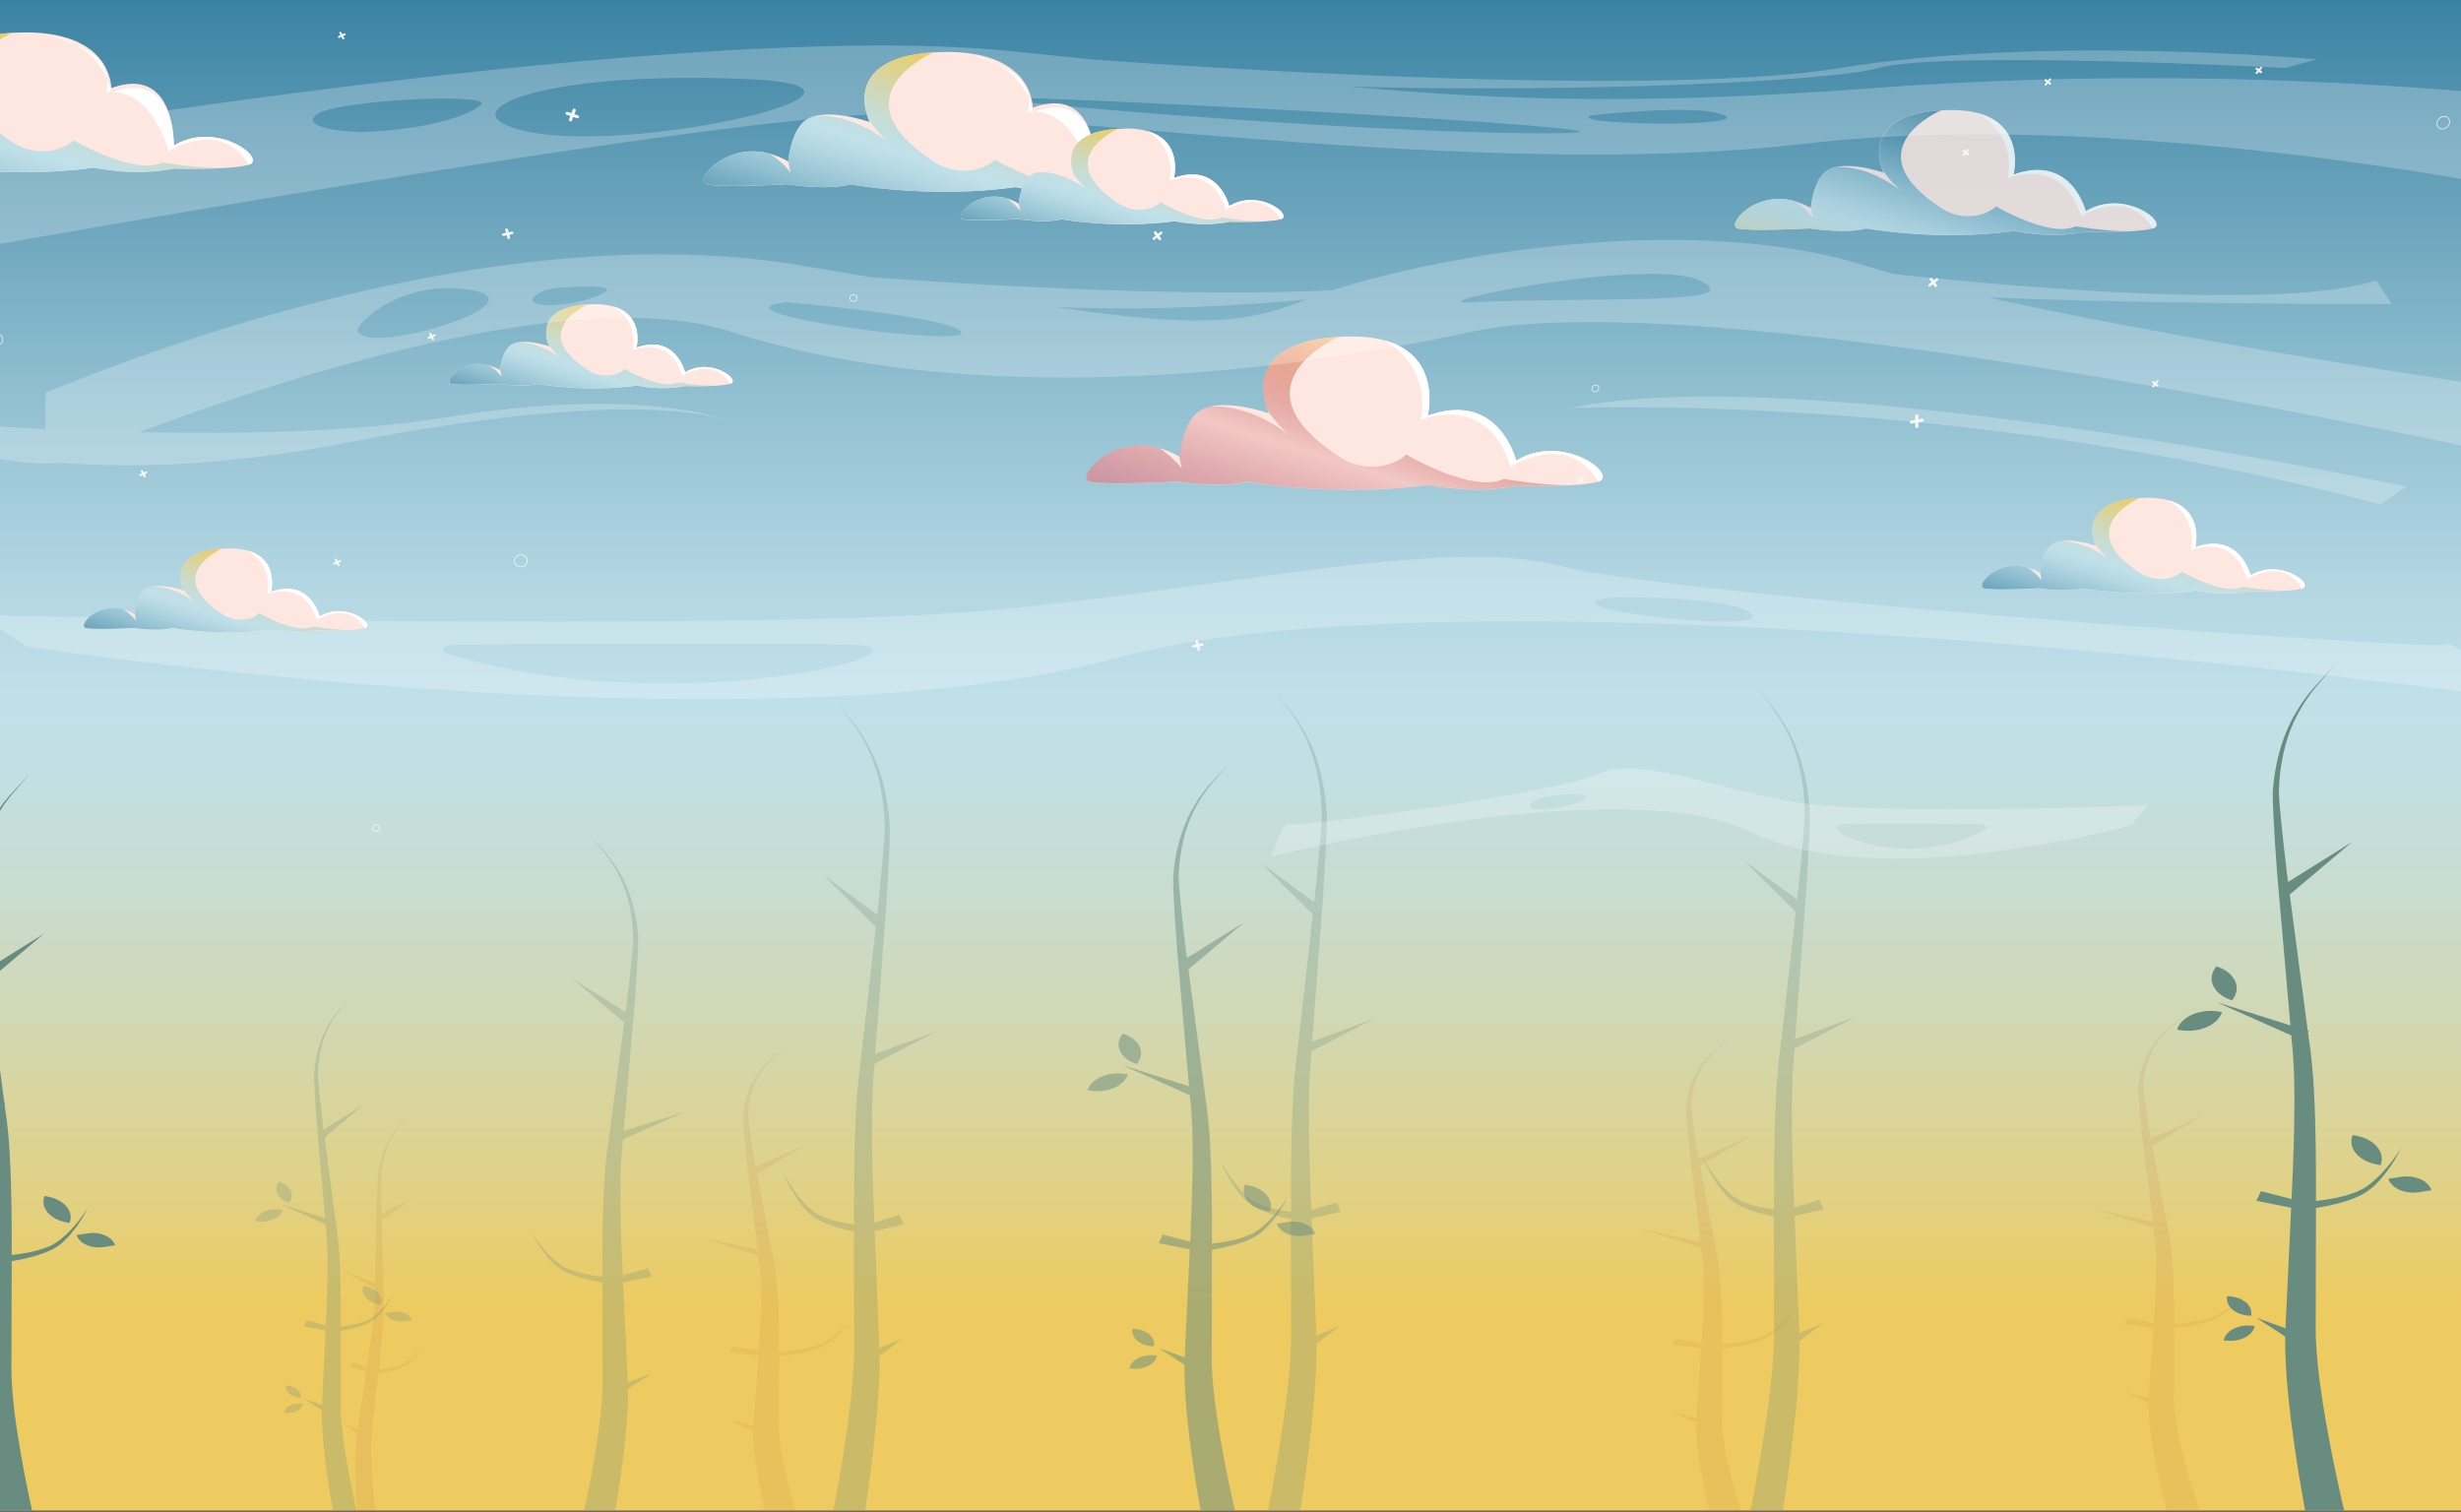 <?xml version="1.0" encoding="utf-8"?>
<!-- Generator: Adobe Illustrator 21.1.0, SVG Export Plug-In . SVG Version: 6.00 Build 0)  -->
<svg version="1.1" id="Layer_1" xmlns="http://www.w3.org/2000/svg" xmlns:xlink="http://www.w3.org/1999/xlink" x="0px" y="0px"
	 viewBox="0 0 3236.1 1987.9" style="enable-background:new 0 0 3236.1 1987.9;" xml:space="preserve">
<rect x="0" y="0" width="3236.1" height="1987.9" fill="#333333" stroke="none"/>
<style type="text/css">
	.st0{clip-path:url(#SVGID_2_);}
	.st1{clip-path:url(#SVGID_4_);}
	.st2{clip-path:url(#SVGID_6_);}
	.st3{fill:url(#SVGID_7_);}
	.st4{opacity:0.26;}
	.st5{fill:#688C7F;}
	.st6{opacity:9.000000e-02;}
	.st7{fill:#AD5236;}
	.st8{opacity:0.1;}
	.st9{opacity:0.5;}
	.st10{opacity:0.81;}
	.st11{fill:#FFE7E1;}
	.st12{fill:url(#XMLID_2_);}
	.st13{fill:url(#XMLID_3_);}
	.st14{fill:#FFFFFF;}
	.st15{fill:url(#XMLID_4_);}
	.st16{fill:url(#XMLID_5_);}
	.st17{fill:url(#XMLID_6_);}
	.st18{fill:url(#XMLID_7_);}
	.st19{fill:url(#XMLID_8_);}
	.st20{fill:url(#XMLID_9_);}
	.st21{fill:none;stroke:#F9F9F9;stroke-width:0.88;stroke-linecap:round;stroke-linejoin:round;stroke-miterlimit:10;}
	.st22{opacity:0.24;fill:#FFFFFF;}
	.st23{fill:#F9F9F9;stroke:#F9F9F9;stroke-width:0.44;stroke-miterlimit:10;}
	.st24{fill:none;stroke:#F9F9F9;stroke-width:0.885;stroke-linecap:round;stroke-linejoin:round;stroke-miterlimit:10;}
	.st25{fill:#F9F9F9;stroke:#F9F9F9;stroke-width:0.443;stroke-miterlimit:10;}
	.st26{fill:url(#XMLID_10_);}
	.st27{fill:url(#XMLID_11_);}
	.st28{fill:url(#XMLID_12_);}
	.st29{fill:url(#XMLID_13_);}
	.st30{fill:url(#XMLID_14_);}
	.st31{fill:url(#XMLID_15_);}
	.st32{fill:url(#XMLID_16_);}
	.st33{fill:url(#XMLID_17_);}
</style>
<g>
	<defs>
		<rect id="SVGID_1_" x="-2.1" width="3238.2" height="1986.5"/>
	</defs>
	<clipPath id="SVGID_2_">
		<use xlink:href="#SVGID_1_"  style="overflow:visible;"/>
	</clipPath>
	<g class="st0">
		<defs>
			<rect id="SVGID_3_" x="-2.1" width="3238.2" height="1986.5"/>
		</defs>
		<clipPath id="SVGID_4_">
			<use xlink:href="#SVGID_3_"  style="overflow:visible;"/>
		</clipPath>
		<g class="st1">
			<defs>
				<rect id="SVGID_5_" x="-2.1" width="3238.2" height="2012.2"/>
			</defs>
			<clipPath id="SVGID_6_">
				<use xlink:href="#SVGID_5_"  style="overflow:visible;"/>
			</clipPath>
			<g class="st2">
				<linearGradient id="SVGID_7_" gradientUnits="userSpaceOnUse" x1="1624.996" y1="-186.364" x2="1624.996" y2="1721.965">
					<stop  offset="0" style="stop-color:#186B91"/>
					<stop  offset="0.204" style="stop-color:#5F9CB6"/>
					<stop  offset="0.377" style="stop-color:#93C1D2"/>
					<stop  offset="0.507" style="stop-color:#B4D7E3"/>
					<stop  offset="0.578" style="stop-color:#C0E0E9"/>
					<stop  offset="0.634" style="stop-color:#C2DFE2"/>
					<stop  offset="0.716" style="stop-color:#C9DCCF"/>
					<stop  offset="0.813" style="stop-color:#D3D7AF"/>
					<stop  offset="0.92" style="stop-color:#E1D184"/>
					<stop  offset="0.998" style="stop-color:#EDCB60"/>
				</linearGradient>
				<path class="st3" d="M2822.4-7.4c-503.6,0-1005.9-13.5-1509.1-20.7c-215.8-3.1-431.7-1.1-647.2-8.7c-10-0.4-20-0.7-30-1.1
					c-13.8-0.5-27.5-1-41.3-1.5c-74.5-2.7-149.3-5.4-224.1-6.5c-14.9,3.8-30.3,7-46,10c-40.8,7.8-85.6,9.6-128.5,12.2
					c-25.3,1.5-50.6,2.2-76.1,2.2C79.1-21.3,38-22.5-3.1-23.1c-5.5,1-11.2,1.9-16.9,2.6v2057.7h3290V-7.4H2822.4z"/>
				<g>
					<g id="Tees">
						<g>
							<g>
								<g class="st4">
									<path class="st5" d="M716.5,1644.3c6.5,7.3,13.8,14.5,22.7,20.2c8.9,5.4,20.4,8.7,32,11.1c6.8,1.4,13.8,2.4,20.9,3.3v-0.1
										c-0.1-39.8,0.1-79.6,2.2-119.5c1.1-19.9,2.8-40,6-60l0.6-4.4l-1-1.3l1.2-0.4l7.1-53.2l12.6-95.4l-67.9-57.3l69.7,43.6
										l1.3-9.5c2.4-19.8,4.6-39.6,6.5-59.4c0.9-9.9,1.9-19.8,2.2-29.6c-0.4-9.7-1-19.7-2.7-29.5c-3.1-19.6-8.9-39.1-19.2-57.6
										c-5-9.2-11.1-18.2-18.3-26.8c-3.6-4.3-7.3-8.5-11.1-12.8c-3.7-4.2-7.8-8.4-9.8-13.2c2.2,4.8,6.5,8.8,10.4,13
										c4,4.1,7.9,8.3,11.7,12.5c7.5,8.5,14.1,17.4,19.6,26.6c11.3,18.4,18,38,22,57.8c2.1,9.9,3.2,19.8,4,29.9
										c0.1,10.1-0.4,20-0.9,29.9c-1.1,19.9-2.3,39.7-3.9,59.6L824.1,1441l-4,46.3l80.2-25.2l-81.1,36.2l-0.2,2.3
										c-2.2,19.6-3.1,39.2-3.2,59c-0.3,38.9,1.3,78,3.1,117.1l33.3-8.7l5.1,10.6l-38,7.6l5.3,111.6c0.3,6.6,0.6,13.2,0.9,19.9
										l31.3-11.3l-31,20.2c0,0.4,0,0.7,0,1.1c0.1,10.2-0.3,20.3-0.8,30.3c-1.1,20.1-3.2,40.1-5.7,60
										c-5,39.9-11.6,79.5-19.4,119.2l-42.4-4.6c9.4-38.8,17.8-78.1,24.4-117.2c3.3-19.6,6.3-39.2,8.2-58.7
										c0.9-9.8,1.8-19.5,2.1-29.2c0.4-9.7,0.1-19.8,0.1-29.7l-0.3-111.3c-8.1-1.3-16-3-23.8-5c-12-3.2-23.9-7.4-33.3-14
										c-8.9-6.7-15.3-14.3-21.1-22.1c-5.7-7.8-10.6-15.9-14.7-24.1C704.3,1629.2,710.1,1636.9,716.5,1644.3z"/>
								</g>
								<g class="st4">
									<path class="st5" d="M1047.4,1569.7c6.5,8.6,13.8,16.9,22.7,23.6c8.9,6.3,20.4,10.2,32,13c6.8,1.6,13.8,2.9,20.9,3.8v-0.1
										c-0.1-46.6,0.1-93.2,2.2-139.9c1.1-23.3,2.8-46.8,6-70.2l0.6-5.2l-1-1.5l1.2-0.4l7.1-62.3l12.6-111.7l-67.9-67.1l69.7,51
										l1.3-11.1c2.4-23.2,4.6-46.4,6.5-69.5c0.9-11.6,1.9-23.2,2.2-34.7c-0.4-11.4-1-23.1-2.7-34.5c-3.1-22.9-8.9-45.8-19.2-67.4
										c-5-10.8-11.1-21.3-18.3-31.4c-3.6-5-7.3-10-11.1-14.9c-3.7-5-7.8-9.9-9.8-15.5c2.2,5.6,6.5,10.3,10.4,15.2
										c4,4.8,7.9,9.7,11.7,14.7c7.5,9.9,14.1,20.4,19.6,31.2c11.3,21.5,18,44.5,22,67.7c2.1,11.6,3.2,23.2,4,35
										c0.1,11.8-0.4,23.4-0.9,35c-1.1,23.3-2.3,46.5-3.9,69.8l-10.4,139.4l-4,54.2l80.2-29.5l-81.1,42.4l-0.2,2.7
										c-2.2,22.9-3.1,45.9-3.2,69.1c-0.3,45.6,1.3,91.3,3.1,137.1l33.3-10.2l5.1,12.4l-38,8.9l5.3,130.7
										c0.3,7.8,0.6,15.5,0.9,23.3l31.3-13.2l-31,23.7c0,0.4,0,0.8,0,1.3c0.1,11.9-0.3,23.7-0.8,35.5c-1.1,23.6-3.2,47-5.7,70.3
										c-5,46.7-11.6,93-19.4,139.6l-42.4-5.4c9.4-45.4,17.8-91.4,24.4-137.2c3.3-22.9,6.3-45.9,8.2-68.8
										c0.9-11.4,1.8-22.9,2.1-34.2c0.4-11.4,0.1-23.2,0.1-34.7l-0.3-130.3c-8.1-1.6-16-3.5-23.8-5.9c-12-3.8-23.9-8.6-33.3-16.4
										c-8.9-7.8-15.3-16.8-21.1-25.9c-5.7-9.2-10.6-18.6-14.7-28.2C1035.1,1552,1040.9,1561,1047.4,1569.7z"/>
								</g>
								<g class="st6">
									<path class="st7" d="M1099.9,1753.9c-6.5,5.2-13.8,10.2-22.7,14.1c-8.9,3.8-20.4,6.1-32,7.8c-6.8,1-13.8,1.7-20.9,2.3v0
										c0.1-27.9-0.1-55.9-2.2-83.9c-1.1-14-2.8-28.1-6-42.1l-0.6-3.1l1-0.9l-1.2-0.3l-7.1-37.4l-12.6-66.9l67.9-40.2l-69.7,30.6
										l-1.3-6.7c-2.4-13.9-4.6-27.8-6.5-41.7c-0.9-6.9-1.9-13.9-2.2-20.8c0.4-6.8,1-13.8,2.7-20.7c3.1-13.8,8.9-27.5,19.2-40.4
										c5-6.5,11.1-12.8,18.3-18.8c3.6-3,7.3-6,11.1-9c3.7-3,7.8-5.9,9.8-9.3c-2.2,3.3-6.5,6.2-10.4,9.1c-4,2.9-7.9,5.8-11.7,8.8
										c-7.5,6-14.1,12.2-19.6,18.7c-11.3,12.9-18,26.7-22,40.6c-2.1,7-3.2,13.9-4,21c-0.1,7.1,0.4,14,0.9,21
										c1.1,14,2.3,27.9,3.9,41.8l10.4,83.6l4,32.5l-80.2-17.7l81.1,25.4l0.2,1.6c2.2,13.8,3.1,27.5,3.2,41.4
										c0.3,27.3-1.3,54.7-3.1,82.2l-33.3-6.1l-5.1,7.4l38,5.3l-5.3,78.4c-0.3,4.7-0.6,9.3-0.9,13.9l-31.3-7.9l31,14.2
										c0,0.3,0,0.5,0,0.8c-0.1,7.1,0.3,14.2,0.8,21.3c1.1,14.1,3.2,28.2,5.7,42.2c5,28,11.6,55.8,19.4,83.7l42.4-3.2
										c-9.4-27.2-17.8-54.8-24.4-82.3c-3.3-13.7-6.3-27.5-8.2-41.2c-0.9-6.9-1.8-13.7-2.1-20.5c-0.4-6.8-0.1-13.9-0.1-20.8
										l0.3-78.1c8.1-0.9,16-2.1,23.8-3.5c12-2.3,23.9-5.2,33.3-9.8c8.9-4.7,15.3-10.1,21.1-15.5c5.7-5.5,10.6-11.1,14.7-16.9
										C1112.2,1743.3,1106.4,1748.7,1099.9,1753.9z"/>
								</g>
								<g class="st8">
									<path class="st7" d="M544.1,1783.7c-4.2,4-8.9,7.8-14.4,10.7c-5.5,2.7-12.4,4.1-19.3,5c-4,0.5-8.2,0.8-12.3,1l0,0
										c2.5-23.2,4.8-46.4,6-69.7c0.6-11.7,0.8-23.4,0.2-35.2l-0.1-2.6l0.7-0.7l-0.7-0.3l-0.9-31.3l-1.5-56.1l43.1-30.4
										l-43.3,22.3l-0.2-5.6c-0.2-11.6-0.2-23.3-0.2-34.9c0.1-5.8,0.1-11.6,0.5-17.4c0.8-5.6,1.8-11.4,3.3-17
										c3-11.3,7.5-22.4,14.7-32.7c3.5-5.2,7.6-10.1,12.3-14.8c2.3-2.3,4.8-4.6,7.2-6.9c2.4-2.3,5.1-4.6,6.5-7.3
										c-1.6,2.7-4.3,4.8-6.8,7.1c-2.6,2.2-5.1,4.5-7.6,6.8c-4.9,4.6-9.3,9.5-13,14.6c-7.7,10.2-12.8,21.3-16.4,32.7
										c-1.8,5.7-3.1,11.4-4.2,17.2c-0.7,5.9-1,11.6-1.3,17.5c-0.6,11.6-1.1,23.2-1.4,34.9l-1.2,69.8l-0.5,27.1l-45.1-18.2
										l45,24.7l0,1.4c0.1,11.5-0.6,23-1.7,34.5c-2.2,22.7-5.5,45.4-8.9,68l-18.9-6.6l-3.6,5.9l21.7,6.1l-9.9,64.8
										c-0.6,3.9-1.2,7.7-1.7,11.5l-17.6-7.9l16.8,13.2c0,0.2-0.1,0.4-0.1,0.6c-0.7,5.9-1.1,11.8-1.4,17.7
										c-0.6,11.8-0.6,23.5-0.4,35.2c0.5,23.5,1.9,46.8,4,70.3l24.9-0.8c-3.1-23-5.6-46.3-7.1-69.3c-0.7-11.6-1.3-23.1-1.2-34.6
										c0-5.7,0.2-11.4,0.6-17.1c0.4-5.7,1.2-11.5,1.7-17.3l7-64.8c4.8-0.4,9.5-1,14.2-1.9c7.2-1.4,14.4-3.2,20.3-6.7
										c5.6-3.5,9.8-7.7,13.6-11.9c3.8-4.3,7.1-8.8,10-13.4C552.2,1775.4,548.3,1779.6,544.1,1783.7z"/>
								</g>
								<g class="st4">
									<path class="st5" d="M504.4,1718.9c-4.9,5.5-10.3,10.8-16.9,15c-6.6,4-15.2,6.5-23.8,8.2c-5.1,1-10.3,1.8-15.5,2.4v0
										c0.1-29.6-0.1-59.3-1.6-89c-0.8-14.8-2.1-29.8-4.5-44.7l-0.4-3.3l0.7-0.9l-0.9-0.3l-5.3-39.6l-9.4-71l50.6-42.7l-51.9,32.4
										l-0.9-7.1c-1.8-14.7-3.4-29.5-4.9-44.2c-0.7-7.4-1.4-14.8-1.7-22.1c0.3-7.2,0.8-14.7,2-21.9c2.3-14.6,6.6-29.1,14.3-42.9
										c3.7-6.9,8.3-13.6,13.6-20c2.7-3.2,5.4-6.4,8.3-9.5c2.7-3.2,5.8-6.3,7.3-9.8c-1.6,3.5-4.9,6.6-7.7,9.7
										c-3,3.1-5.9,6.2-8.7,9.3c-5.6,6.3-10.5,13-14.6,19.8c-8.4,13.7-13.4,28.3-16.4,43c-1.6,7.4-2.4,14.7-3,22.3
										c-0.1,7.5,0.3,14.9,0.7,22.3c0.8,14.8,1.7,29.6,2.9,44.4l7.7,88.7l3,34.4l-59.7-18.8l60.4,26.9l0.2,1.7
										c1.7,14.6,2.3,29.2,2.4,43.9c0.2,29-0.9,58.1-2.3,87.2l-24.8-6.5l-3.8,7.9l28.3,5.7l-4,83.1c-0.2,4.9-0.5,9.9-0.7,14.8
										l-23.3-8.4l23.1,15.1c0,0.3,0,0.5,0,0.8c-0.1,7.6,0.2,15.1,0.6,22.6c0.8,15,2.4,29.9,4.2,44.7c3.7,29.7,8.6,59.2,14.4,88.8
										l31.5-3.4c-7-28.9-13.2-58.1-18.2-87.3c-2.4-14.6-4.7-29.2-6.1-43.7c-0.7-7.3-1.3-14.5-1.5-21.8c-0.3-7.3,0-14.7-0.1-22.1
										l0.2-82.9c6-1,11.9-2.2,17.7-3.7c8.9-2.4,17.8-5.5,24.8-10.4c6.6-5,11.4-10.7,15.7-16.5c4.2-5.8,7.9-11.8,10.9-17.9
										C513.5,1707.7,509.2,1713.4,504.4,1718.9z"/>
									<path class="st5" d="M380.1,1581.8l1.4-2.2c6.2-9.7-0.3-21.2-14.4-25.5l-1.4,2.2C359.5,1566,366,1577.5,380.1,1581.8z"/>
									<path class="st5" d="M335.3,1605.5l3.3,0.5c15,2.2,30-4.4,33.2-14.8v0l-3.3-0.5C353.5,1588.4,338.6,1595.1,335.3,1605.5z"
										/>
									<path class="st5" d="M497.3,1714.9l3.3,0.6c4.1-10.2-4.6-21-19.4-23.8l-3.3-0.6C473.7,1701.3,482.5,1712.1,497.3,1714.9z"
										/>
									<path class="st5" d="M517.4,1725l-10.6,1.6v0c2.4,7.6,13.4,12.6,24.4,10.9l10.6-1.6C539.5,1728.2,528.5,1723.3,517.4,1725z
										"/>
									<path class="st5" d="M395.6,1837.8v-2.2c0-7.5-8.9-13.7-19.8-13.7v2.2C375.9,1831.6,384.8,1837.8,395.6,1837.8z"/>
									<path class="st5" d="M373.2,1857.8l3.1,0.3c10.8,0.9,20.7-4.5,22-12l-3.1-0.3C384.4,1845,374.5,1850.3,373.2,1857.8z"/>
								</g>
								<g class="st9">
									<path class="st5" d="M1675.3,1598.1c-7,7.9-14.9,15.6-24.5,21.8c-9.6,5.8-22,9.4-34.6,12c-7.3,1.5-14.9,2.6-22.5,3.5v-0.1
										c0.1-42.9-0.1-85.9-2.4-129c-1.1-21.5-3-43.2-6.5-64.7l-0.6-4.8l1.1-1.4l-1.3-0.4l-7.6-57.4l-13.6-102.9l73.3-61.9
										l-75.3,47l-1.4-10.3c-2.6-21.4-4.9-42.7-7.1-64.1c-1-10.7-2.1-21.4-2.4-32c0.4-10.5,1.1-21.3,2.9-31.8
										c3.4-21.2,9.6-42.2,20.7-62.1c5.4-10,12-19.7,19.7-29c3.9-4.6,7.9-9.2,12-13.8c4-4.6,8.5-9.1,10.6-14.3
										c-2.4,5.1-7,9.5-11.2,14c-4.3,4.5-8.5,9-12.6,13.5c-8.1,9.2-15.2,18.8-21.1,28.7c-12.2,19.9-19.4,41-23.8,62.4
										c-2.3,10.7-3.5,21.4-4.4,32.3c-0.1,10.9,0.5,21.6,1,32.3c1.2,21.5,2.5,42.9,4.2,64.3l11.2,128.5l4.4,49.9l-86.5-27.2
										l87.6,39.1l0.2,2.5c2.4,21.2,3.3,42.3,3.5,63.7c0.3,42-1.4,84.2-3.3,126.4l-36-9.4l-5.5,11.4l41,8.2l-5.7,120.5
										c-0.3,7.2-0.7,14.3-1,21.4l-33.8-12.1l33.5,21.8c0,0.4,0,0.8,0,1.2c-0.1,11,0.3,21.9,0.8,32.7c1.2,21.7,3.5,43.3,6.1,64.8
										c5.4,43.1,12.5,85.8,20.9,128.7l45.7-5c-10.2-41.9-19.2-84.3-26.4-126.5c-3.5-21.1-6.8-42.3-8.9-63.4
										c-1-10.5-1.9-21.1-2.2-31.5c-0.4-10.5-0.1-21.4-0.1-32l0.3-120.2c8.7-1.4,17.2-3.2,25.7-5.4c12.9-3.5,25.8-7.9,36-15.1
										c9.6-7.2,16.5-15.5,22.8-23.9c6.1-8.4,11.4-17.1,15.8-26C1688.5,1581.8,1682.2,1590.1,1675.3,1598.1z"/>
									<path class="st5" d="M1495,1399.2l2-3.1c9-14.1-0.4-30.7-20.8-36.9l-2,3.1C1465.3,1376.4,1474.6,1393,1495,1399.2z"/>
									<path class="st5" d="M1430.2,1433.6l4.8,0.7c21.8,3.2,43.4-6.4,48.1-21.5v0l-4.8-0.7
										C1456.6,1408.9,1434.9,1418.6,1430.2,1433.6z"/>
									<path class="st5" d="M1665,1592.3l4.8,0.9c6-14.8-6.6-30.4-28.1-34.6l-4.8-0.9C1630.9,1572.5,1643.5,1588.1,1665,1592.3z"
										/>
									<path class="st5" d="M1694.2,1606.8l-15.3,2.3v0c3.5,11.1,19.4,18.2,35.4,15.8l15.3-2.3
										C1726.2,1611.5,1710.2,1604.4,1694.2,1606.8z"/>
									<path class="st5" d="M1517.6,1770.4v-3.2c0-10.9-12.9-19.8-28.6-19.8v3.2C1489,1761.4,1501.9,1770.4,1517.6,1770.4z"/>
									<path class="st5" d="M1485.1,1799.4l4.6,0.4c15.6,1.3,30-6.5,31.8-17.3l-4.6-0.4C1501.3,1780.8,1487,1788.6,1485.1,1799.4z
										"/>
								</g>
								<g>
									<path class="st5" d="M97,1613.1c-7,7.9-14.9,15.6-24.5,21.8c-9.6,5.8-22,9.4-34.6,12c-7.3,1.5-14.9,2.6-22.5,3.5v-0.1
										c0.1-42.9-0.1-85.9-2.4-129c-1.1-21.5-3-43.2-6.5-64.7l-0.6-4.8l1.1-1.4l-1.3-0.4l-7.6-57.4l-13.6-102.9l73.3-61.9
										l-75.3,47l-1.4-10.3c-2.6-21.4-4.9-42.7-7.1-64.1c-1-10.7-2.1-21.4-2.4-32c0.4-10.5,1.1-21.3,2.9-31.8
										c3.4-21.2,9.6-42.2,20.7-62.1c5.4-10,12-19.7,19.7-29c3.9-4.6,7.9-9.2,12-13.8c4-4.6,8.5-9.1,10.6-14.3
										c-2.4,5.1-7,9.5-11.2,14c-4.3,4.5-8.5,9-12.6,13.5c-8.1,9.2-15.2,18.8-21.1,28.7c-12.2,19.9-19.4,41-23.8,62.4
										c-2.3,10.7-3.5,21.4-4.4,32.3c-0.1,10.9,0.5,21.6,1,32.3c1.2,21.5,2.5,42.9,4.2,64.3l11.2,128.5l4.4,49.9l-86.5-27.2
										l87.6,39.1l0.2,2.5c2.4,21.2,3.3,42.3,3.5,63.7c0.3,42-1.4,84.2-3.3,126.4l-36-9.4l-5.5,11.4l41,8.2l-5.7,120.5
										c-0.3,7.2-0.7,14.3-1,21.4l-33.8-12.1l33.5,21.8c0,0.4,0,0.8,0,1.2c-0.1,11,0.3,21.9,0.8,32.7c1.2,21.7,3.5,43.3,6.1,64.8
										c5.4,43.1,12.5,85.8,20.9,128.7l45.7-5c-10.2-41.9-19.2-84.3-26.4-126.5c-3.5-21.1-6.8-42.3-8.9-63.4
										c-1-10.5-1.9-21.1-2.2-31.5c-0.4-10.5-0.1-21.4-0.1-32l0.3-120.2c8.7-1.4,17.2-3.2,25.7-5.4c12.9-3.5,25.8-7.9,36-15.1
										c9.6-7.2,16.5-15.5,22.8-23.9c6.1-8.4,11.4-17.1,15.8-26C110.2,1596.8,104,1605.1,97,1613.1z"/>
									<path class="st5" d="M-83.2,1414.3l2-3.1c9-14.1-0.4-30.7-20.8-36.9l-2,3.1C-113,1391.4-103.6,1408.1-83.2,1414.3z"/>
									<path class="st5" d="M-148,1448.7l4.8,0.7c21.8,3.2,43.4-6.4,48.1-21.5v0l-4.8-0.7C-121.7,1423.9-143.3,1433.6-148,1448.7z
										"/>
									<path class="st5" d="M86.7,1607.3l4.8,0.9c6-14.8-6.6-30.4-28.1-34.6l-4.8-0.9C52.6,1587.6,65.3,1603.1,86.7,1607.3z"/>
									<path class="st5" d="M116,1621.8l-15.3,2.3v0c3.5,11.1,19.4,18.2,35.4,15.8l15.3-2.3C147.9,1626.6,132,1619.4,116,1621.8z"
										/>
									<path class="st5" d="M-60.6,1785.4v-3.2c0-10.9-12.9-19.8-28.6-19.8v3.2C-89.2,1776.5-76.4,1785.4-60.6,1785.4z"/>
									<path class="st5" d="M-93.1,1814.4l4.6,0.4c15.6,1.3,30-6.5,31.8-17.3l-4.6-0.4C-76.9,1795.8-91.3,1803.6-93.1,1814.4z"/>
								</g>
								<g class="st4">
									<path class="st5" d="M1622,1553.3c6.5,8.6,13.8,16.9,22.7,23.6c8.9,6.3,20.4,10.2,32,13c6.8,1.6,13.8,2.9,20.9,3.8v-0.1
										c-0.1-46.6,0.1-93.2,2.2-139.9c1.1-23.3,2.8-46.8,6-70.2l0.6-5.2l-1-1.5l1.2-0.4l7.1-62.3l12.6-111.7l-67.9-67.1l69.7,51
										l1.3-11.1c2.4-23.2,4.6-46.4,6.5-69.5c0.9-11.6,1.9-23.2,2.2-34.7c-0.4-11.4-1-23.1-2.7-34.5c-3.1-22.9-8.9-45.8-19.2-67.4
										c-5-10.8-11.1-21.3-18.3-31.4c-3.6-5-7.3-10-11.1-14.9c-3.7-5-7.8-9.9-9.8-15.5c2.2,5.6,6.5,10.3,10.4,15.2
										c4,4.8,7.9,9.7,11.7,14.7c7.5,9.9,14.1,20.4,19.6,31.2c11.3,21.5,18,44.5,22,67.7c2.1,11.6,3.2,23.2,4,35
										c0.1,11.8-0.4,23.4-0.9,35c-1.1,23.3-2.3,46.5-3.9,69.8l-10.4,139.4l-4,54.2l80.2-29.5l-81.1,42.4l-0.2,2.7
										c-2.2,22.9-3.1,45.9-3.2,69.1c-0.3,45.6,1.3,91.3,3.1,137.1l33.3-10.2l5.1,12.4l-38,8.9l5.3,130.7
										c0.3,7.8,0.6,15.5,0.9,23.3l31.3-13.2l-31,23.7c0,0.4,0,0.8,0,1.3c0.1,11.9-0.3,23.7-0.8,35.5c-1.1,23.6-3.2,47-5.7,70.3
										c-5,46.7-11.6,93-19.4,139.6l-42.4-5.4c9.4-45.4,17.8-91.4,24.4-137.2c3.3-22.9,6.3-45.9,8.2-68.8
										c0.9-11.4,1.8-22.9,2.1-34.2c0.4-11.4,0.1-23.2,0.1-34.7l-0.3-130.3c-8.1-1.6-16-3.5-23.8-5.9c-12-3.8-23.9-8.6-33.3-16.4
										c-8.9-7.8-15.3-16.8-21.1-25.9c-5.7-9.2-10.6-18.6-14.7-28.2C1609.8,1535.6,1615.6,1544.7,1622,1553.3z"/>
								</g>
							</g>
							<g class="st4">
								<path class="st5" d="M2257.1,1550c6.5,8.6,13.8,16.9,22.7,23.6c8.9,6.3,20.4,10.2,32,13c6.8,1.6,13.8,2.9,20.9,3.8v-0.1
									c-0.1-46.6,0.1-93.2,2.2-139.9c1.1-23.3,2.8-46.8,6-70.2l0.6-5.2l-1-1.5l1.2-0.4l7.1-62.3l12.6-111.7l-67.9-67.1l69.7,51
									l1.3-11.1c2.4-23.2,4.6-46.4,6.5-69.5c0.9-11.6,1.9-23.2,2.2-34.7c-0.4-11.4-1-23.1-2.7-34.5c-3.1-22.9-8.9-45.8-19.2-67.4
									c-5-10.8-11.1-21.3-18.3-31.4c-3.6-5-7.3-10-11.1-14.9c-3.7-5-7.8-9.9-9.8-15.5c2.2,5.6,6.5,10.3,10.4,15.2
									c4,4.8,7.9,9.7,11.7,14.7c7.5,9.9,14.1,20.4,19.6,31.2c11.3,21.5,18,44.5,22,67.7c2.1,11.6,3.2,23.2,4,35
									c0.1,11.8-0.4,23.4-0.9,35c-1.1,23.3-2.3,46.5-3.9,69.8l-10.4,139.4l-4,54.2l80.2-29.5l-81.1,42.4l-0.2,2.7
									c-2.2,22.9-3.1,45.9-3.2,69.1c-0.3,45.6,1.3,91.3,3.1,137.1l33.3-10.2l5.1,12.4l-38,8.9l5.3,130.7
									c0.3,7.8,0.6,15.5,0.9,23.3l31.3-13.2l-31,23.7c0,0.4,0,0.8,0,1.3c0.1,11.9-0.3,23.7-0.8,35.5c-1.1,23.6-3.2,47-5.7,70.3
									c-5,46.7-11.6,93-19.4,139.6l-42.4-5.4c9.4-45.4,17.8-91.4,24.4-137.2c3.3-22.9,6.3-45.9,8.2-68.8
									c0.9-11.4,1.8-22.9,2.1-34.2c0.4-11.4,0.1-23.2,0.1-34.7l-0.3-130.3c-8.1-1.6-16-3.5-23.8-5.9c-12-3.8-23.9-8.6-33.3-16.4
									c-8.9-7.8-15.3-16.8-21.1-25.9c-5.7-9.2-10.6-18.6-14.7-28.2C2244.8,1532.3,2250.6,1541.4,2257.1,1550z"/>
							</g>
							<g class="st6">
								<path class="st7" d="M2339.8,1743.6c-6.5,5.2-13.8,10.2-22.7,14.1c-8.9,3.8-20.4,6.1-32,7.8c-6.8,1-13.8,1.7-20.9,2.3v0
									c0.1-27.9-0.1-55.9-2.2-83.9c-1.1-14-2.8-28.1-6-42.1l-0.6-3.1l1-0.9l-1.2-0.3l-7.1-37.4l-12.6-66.9l67.9-40.2l-69.7,30.6
									l-1.3-6.7c-2.4-13.9-4.6-27.8-6.5-41.7c-0.9-6.9-1.9-13.9-2.2-20.8c0.4-6.8,1-13.8,2.7-20.7c3.1-13.8,8.9-27.5,19.2-40.4
									c5-6.5,11.1-12.8,18.3-18.8c3.6-3,7.3-6,11.1-9c3.7-3,7.8-5.9,9.8-9.3c-2.2,3.3-6.5,6.2-10.4,9.1c-4,2.9-7.9,5.8-11.7,8.8
									c-7.5,6-14.1,12.2-19.6,18.7c-11.3,12.9-18,26.7-22,40.6c-2.1,7-3.2,13.9-4,21c-0.1,7.1,0.4,14,0.9,21
									c1.1,14,2.3,27.9,3.9,41.8l10.4,83.6l4,32.5l-80.2-17.7l81.1,25.4l0.2,1.6c2.2,13.8,3.1,27.5,3.2,41.4
									c0.3,27.3-1.3,54.7-3.1,82.2l-33.3-6.1l-5.1,7.4l38,5.3l-5.3,78.4c-0.3,4.7-0.6,9.3-0.9,13.9l-31.3-7.9l31,14.2
									c0,0.3,0,0.5,0,0.8c-0.1,7.1,0.3,14.2,0.8,21.3c1.1,14.1,3.2,28.2,5.7,42.2c5,28,11.6,55.8,19.4,83.7l42.4-3.2
									c-9.4-27.2-17.8-54.8-24.4-82.3c-3.3-13.7-6.3-27.5-8.2-41.2c-0.9-6.9-1.8-13.7-2.1-20.5c-0.4-6.8-0.1-13.9-0.1-20.8
									l0.3-78.1c8.1-0.9,16-2.1,23.8-3.5c12-2.3,23.9-5.2,33.3-9.8c8.9-4.7,15.3-10.1,21.1-15.5c5.7-5.5,10.6-11.1,14.7-16.9
									C2352.1,1733,2346.3,1738.4,2339.8,1743.6z"/>
							</g>
							<g class="st6">
								<path class="st7" d="M2934.4,1716.9c-6.5,5.2-13.8,10.2-22.7,14.1c-8.9,3.8-20.4,6.1-32,7.8c-6.8,1-13.8,1.7-20.9,2.3v0
									c0.1-27.9-0.1-55.9-2.2-83.9c-1.1-14-2.8-28.1-6-42.1l-0.6-3.1l1-0.9l-1.2-0.3l-7.1-37.4l-12.6-66.9l67.9-40.2l-69.7,30.6
									l-1.3-6.7c-2.4-13.9-4.6-27.8-6.5-41.7c-0.9-6.9-1.9-13.9-2.2-20.8c0.4-6.8,1-13.8,2.7-20.7c3.1-13.8,8.9-27.5,19.2-40.4
									c5-6.5,11.1-12.8,18.3-18.8c3.6-3,7.3-6,11.1-9c3.7-3,7.8-5.9,9.8-9.3c-2.2,3.3-6.5,6.2-10.4,9.1c-4,2.9-7.9,5.8-11.7,8.8
									c-7.5,6-14.1,12.2-19.6,18.7c-11.3,12.9-18,26.7-22,40.6c-2.1,7-3.2,13.9-4,21c-0.1,7.1,0.4,14,0.9,21
									c1.1,14,2.3,27.9,3.9,41.8l10.4,83.6l4,32.5l-80.2-17.7l81.1,25.4l0.2,1.6c2.2,13.8,3.1,27.5,3.2,41.4
									c0.3,27.3-1.3,54.7-3.1,82.2l-33.3-6.1l-5.1,7.4l38,5.3l-5.3,78.4c-0.3,4.7-0.6,9.3-0.9,13.9l-31.3-7.9l31,14.2
									c0,0.3,0,0.5,0,0.8c-0.1,7.1,0.3,14.2,0.8,21.3c1.1,14.1,3.2,28.2,5.7,42.1c5,28,11.6,55.8,19.4,83.7l42.4-3.2
									c-9.4-27.2-17.8-54.8-24.4-82.3c-3.3-13.7-6.3-27.5-8.2-41.2c-0.9-6.9-1.8-13.7-2.1-20.5c-0.4-6.8-0.1-13.9-0.1-20.8
									l0.3-78.1c8.1-0.9,16-2.1,23.8-3.5c12-2.3,23.9-5.2,33.3-9.8c8.9-4.7,15.3-10.1,21.1-15.5c5.7-5.5,10.6-11.1,14.7-16.9
									C2946.7,1706.3,2940.9,1711.7,2934.4,1716.9z"/>
							</g>
						</g>
						<g>
							<path class="st5" d="M3136.5,1537.7c-7.9,8.8-16.6,17.5-27.3,24.3c-10.8,6.5-24.6,10.5-38.6,13.4c-8.2,1.7-16.7,2.9-25.2,3.9
								v-0.1c0.1-48-0.1-96-2.6-144.1c-1.3-24-3.4-48.3-7.2-72.3l-0.7-5.3l1.2-1.5l-1.5-0.5l-8.5-64.2l-15.2-115l81.9-69.1
								l-84.1,52.6l-1.5-11.5c-2.9-23.9-5.5-47.7-7.9-71.6c-1.1-11.9-2.3-23.9-2.7-35.7c0.4-11.7,1.2-23.8,3.2-35.5
								c3.8-23.6,10.7-47.2,23.2-69.4c6.1-11.2,13.4-22,22-32.4c4.3-5.2,8.8-10.3,13.4-15.4c4.4-5.1,9.4-10.1,11.9-15.9
								c-2.7,5.7-7.9,10.6-12.5,15.6c-4.8,5-9.5,10-14.1,15.1c-9.1,10.2-17,21-23.6,32.1c-13.6,22.2-21.7,45.9-26.6,69.7
								c-2.5,12-3.9,23.9-4.9,36.1c-0.1,12.1,0.5,24.1,1.1,36.1c1.3,24,2.8,47.9,4.7,71.9l12.5,143.6l4.9,55.8l-96.7-30.4l97.8,43.6
								l0.2,2.8c2.7,23.6,3.7,47.3,3.9,71.2c0.4,47-1.5,94.1-3.7,141.2l-40.2-10.5l-6.1,12.7l45.8,9.2l-6.4,134.6
								c-0.3,8-0.7,16-1.1,23.9l-37.8-13.6l37.4,24.4c0,0.4,0,0.9,0,1.3c-0.1,12.3,0.3,24.4,0.9,36.6c1.3,24.3,3.9,48.4,6.8,72.4
								c6,48.1,13.9,95.8,23.4,143.8l51.1-5.6c-11.4-46.8-21.4-94.1-29.5-141.4c-4-23.6-7.6-47.3-9.9-70.8
								c-1.1-11.8-2.1-23.5-2.5-35.2c-0.4-11.8-0.1-23.9-0.1-35.8l0.3-134.2c9.7-1.6,19.3-3.6,28.7-6c14.5-3.9,28.9-8.9,40.2-16.9
								c10.7-8.1,18.5-17.3,25.4-26.7c6.8-9.4,12.7-19.1,17.7-29.1C3151.3,1519.4,3144.3,1528.8,3136.5,1537.7z"/>
							<path class="st5" d="M2935.2,1315.5l2.2-3.5c10-15.8-0.5-34.3-23.2-41.3l-2.2,3.5C2901.9,1290,2912.4,1308.6,2935.2,1315.5z"
								/>
							<path class="st5" d="M2862.7,1354l5.4,0.8c24.3,3.6,48.5-7.2,53.8-24v0l-5.4-0.8C2892.2,1326.3,2868,1337.1,2862.7,1354z"/>
							<path class="st5" d="M3125,1531.2l5.3,1c6.7-16.6-7.4-34-31.4-38.6l-5.3-1C3086.9,1509.2,3101,1526.5,3125,1531.2z"/>
							<path class="st5" d="M3157.7,1547.5l-17.1,2.6v0c3.9,12.4,21.7,20.3,39.6,17.7l17.1-2.6
								C3193.4,1552.7,3175.6,1544.8,3157.7,1547.5z"/>
							<path class="st5" d="M2960.4,1730.2v-3.6c0-12.2-14.4-22.1-32-22.1v3.6C2928.4,1720.2,2942.8,1730.2,2960.4,1730.2z"/>
							<path class="st5" d="M2924.1,1762.6l5.1,0.4c17.5,1.4,33.5-7.3,35.6-19.4l-5.1-0.4
								C2942.2,1741.8,2926.2,1750.5,2924.1,1762.6z"/>
						</g>
					</g>
					<g id="XMLID_101_" class="st10">
						<path id="XMLID_106_" class="st11" d="M2742.6,277.9c0,0-18.3-76.1-95-48.2c0,0,22.8-89.1-89.1-84.9
							c-120.9,4.5-81.5,82.3-81.5,82.3s-56.1-19.9-77.8-0.1c-11.4,10.4-16.2,30.1-18.2,46.5c-64-36.5-113.4,22.6-96.3,26.9
							c17.2,4.3,95,0,95,0s48.1,7.5,74.4,0c0,0,93.8,17.4,194.6,3.3c0,0,46.9,10.8,93.8,1.1c0,0,65.2,2,88.1-4.4
							C2853.6,293.9,2793.1,247,2742.6,277.9z"/>
						<g id="XMLID_103_">
							<linearGradient id="XMLID_2_" gradientUnits="userSpaceOnUse" x1="2493.402" y1="445.063" x2="2586.532" y2="155.325">
								<stop  offset="1.642628e-03" style="stop-color:#EDCB60"/>
								<stop  offset="7.963607e-02" style="stop-color:#E1D184"/>
								<stop  offset="0.187" style="stop-color:#D3D7AF"/>
								<stop  offset="0.284" style="stop-color:#C9DCCF"/>
								<stop  offset="0.366" style="stop-color:#C2DFE2"/>
								<stop  offset="0.422" style="stop-color:#C0E0E9"/>
								<stop  offset="0.493" style="stop-color:#B4D7E3"/>
								<stop  offset="0.623" style="stop-color:#93C1D2"/>
								<stop  offset="0.796" style="stop-color:#5F9CB6"/>
								<stop  offset="1" style="stop-color:#186B91"/>
							</linearGradient>
							<path id="XMLID_105_" class="st12" d="M2729.2,297.5c-33,16.1-104.5-26.1-104.5-26.1c-5,4.5-10.8,7.6-16.8,9.7
								c-18.2,6.3-38.6,3.3-54.5-7c-120-77.5-1.7-128.7-1-129c-97.8,6-82.7,62.9-76.8,78.2c8.7,13.9,19.2,23.4,24.4,27.6
								c-46.2-35.1-83.6-31.4-86.1-31.1c-5.6,1.3-10.6,3.6-14.4,7.1c-11.4,10.4-16.2,30-18.2,46.4c1.4,7.9,3,13.1,3,13.1
								c-8.4-10-16.6-17.2-24.7-22.1c-52.9-14.3-89.7,32.2-74.5,36c17.2,4.3,95,0,95,0s48.1,7.5,74.4,0c0,0,93.8,17.4,194.6,3.3
								c0,0,46.9,10.8,93.8,1.1c0,0,30,0.9,56.4-0.5C2769.8,304.5,2729.2,297.5,2729.2,297.5z"/>
							<linearGradient id="XMLID_3_" gradientUnits="userSpaceOnUse" x1="2817.062" y1="303.067" x2="2817.213" y2="302.599">
								<stop  offset="1.642628e-03" style="stop-color:#EDCB60"/>
								<stop  offset="7.963607e-02" style="stop-color:#E1D184"/>
								<stop  offset="0.187" style="stop-color:#D3D7AF"/>
								<stop  offset="0.284" style="stop-color:#C9DCCF"/>
								<stop  offset="0.366" style="stop-color:#C2DFE2"/>
								<stop  offset="0.422" style="stop-color:#C0E0E9"/>
								<stop  offset="0.493" style="stop-color:#B4D7E3"/>
								<stop  offset="0.623" style="stop-color:#93C1D2"/>
								<stop  offset="0.796" style="stop-color:#5F9CB6"/>
								<stop  offset="1" style="stop-color:#186B91"/>
							</linearGradient>
							<polygon id="XMLID_104_" class="st13" points="2817.1,302.8 2817.1,302.8 2817.1,302.8 							"/>
						</g>
						<path id="XMLID_102_" class="st14" d="M2742.6,277.9c0,0-18.3-76.1-95-48.2c0,0,16.3-63.7-46.3-80.8
							c15.1,9,48.1,34.8,38.9,85.5c0,0,70.9-31.1,96.5,50.2c0,0,60.5-39.5,94,15.9C2853.6,293.9,2793.1,247,2742.6,277.9z"/>
					</g>
					<g id="XMLID_95_">
						<path id="XMLID_100_" class="st11" d="M2959.4,756.6c0,0-14-58.3-72.7-36.9c0,0,17.5-68.2-68.2-65
							c-92.6,3.5-62.4,63.1-62.4,63.1s-42.9-15.3-59.6-0.1c-8.7,8-12.4,23.1-13.9,35.6c-49-28-86.9,17.3-73.7,20.6
							c13.1,3.3,72.7,0,72.7,0s36.8,5.7,57,0c0,0,71.9,13.3,149,2.6c0,0,35.9,8.3,71.9,0.8c0,0,50,1.5,67.5-3.4
							C3044.4,768.9,2998.1,733,2959.4,756.6z"/>
						<g id="XMLID_97_">
							<linearGradient id="XMLID_4_" gradientUnits="userSpaceOnUse" x1="2768.558" y1="884.615" x2="2839.873" y2="662.746">
								<stop  offset="0" style="stop-color:#186B91"/>
								<stop  offset="0.204" style="stop-color:#5F9CB6"/>
								<stop  offset="0.377" style="stop-color:#93C1D2"/>
								<stop  offset="0.507" style="stop-color:#B4D7E3"/>
								<stop  offset="0.578" style="stop-color:#C0E0E9"/>
								<stop  offset="0.634" style="stop-color:#C2DFE2"/>
								<stop  offset="0.716" style="stop-color:#C9DCCF"/>
								<stop  offset="0.813" style="stop-color:#D3D7AF"/>
								<stop  offset="0.92" style="stop-color:#E1D184"/>
								<stop  offset="0.998" style="stop-color:#EDCB60"/>
							</linearGradient>
							<path id="XMLID_99_" class="st15" d="M2949.1,771.6c-25.3,12.3-80-20-80-20c-3.8,3.5-8.3,5.8-12.9,7.4
								c-13.9,4.8-29.5,2.5-41.8-5.4c-91.9-59.4-1.3-98.5-0.8-98.8c-74.9,4.6-63.4,48.1-58.8,59.9c6.7,10.7,14.7,17.9,18.6,21.1
								c-35.3-26.9-64-24-65.9-23.8c-4.3,1-8.1,2.8-11.1,5.5c-8.7,8-12.4,23-13.9,35.5c1.1,6,2.3,10,2.3,10
								c-6.4-7.7-12.7-13.2-18.9-17c-40.5-11-68.7,24.7-57.1,27.6c13.1,3.3,72.7,0,72.7,0s36.8,5.7,57,0c0,0,71.9,13.3,149,2.6
								c0,0,35.9,8.3,71.9,0.8c0,0,22.9,0.7,43.2-0.4C2980.2,776.9,2949.1,771.6,2949.1,771.6z"/>
							<linearGradient id="XMLID_5_" gradientUnits="userSpaceOnUse" x1="3016.424" y1="775.816" x2="3016.498" y2="775.587">
								<stop  offset="1.602564e-03" style="stop-color:#A085A5"/>
								<stop  offset="0.578" style="stop-color:#BE4C55;stop-opacity:0.2"/>
								<stop  offset="0.637" style="stop-color:#C25358;stop-opacity:0.313"/>
								<stop  offset="0.723" style="stop-color:#CB6661;stop-opacity:0.476"/>
								<stop  offset="0.825" style="stop-color:#DB866F;stop-opacity:0.67"/>
								<stop  offset="0.938" style="stop-color:#F2B182;stop-opacity:0.886"/>
								<stop  offset="0.998" style="stop-color:#FFCB8E"/>
							</linearGradient>
							<polygon id="XMLID_98_" class="st16" points="3016.5,775.7 3016.5,775.7 3016.5,775.7 							"/>
						</g>
						<path id="XMLID_96_" class="st14" d="M2959.4,756.6c0,0-14-58.3-72.7-36.9c0,0,12.5-48.8-35.4-61.9
							c11.6,6.9,36.8,26.6,29.8,65.5c0,0,54.3-23.8,73.9,38.4c0,0,46.3-30.2,72,12.2C3044.4,768.9,2998.1,733,2959.4,756.6z"/>
					</g>
					<g id="XMLID_89_">
						<path id="XMLID_94_" class="st11" d="M900.9,489.6c0,0-12.3-51.2-63.9-32.4c0,0,15.3-59.9-59.9-57.1
							c-81.3,3-54.8,55.4-54.8,55.4s-37.7-13.4-52.4-0.1c-7.7,7-10.9,20.3-12.2,31.3c-43-24.6-76.3,15.2-64.8,18.1
							c11.5,2.9,63.9,0,63.9,0s32.3,5,50,0c0,0,63.1,11.7,130.9,2.2c0,0,31.6,7.3,63.1,0.7c0,0,43.9,1.4,59.3-3
							C975.6,500.4,934.8,468.8,900.9,489.6z"/>
						<g id="XMLID_91_">
							<linearGradient id="XMLID_6_" gradientUnits="userSpaceOnUse" x1="733.24" y1="602.035" x2="795.888" y2="407.13">
								<stop  offset="0" style="stop-color:#186B91"/>
								<stop  offset="0.204" style="stop-color:#5F9CB6"/>
								<stop  offset="0.377" style="stop-color:#93C1D2"/>
								<stop  offset="0.507" style="stop-color:#B4D7E3"/>
								<stop  offset="0.578" style="stop-color:#C0E0E9"/>
								<stop  offset="0.634" style="stop-color:#C2DFE2"/>
								<stop  offset="0.716" style="stop-color:#C9DCCF"/>
								<stop  offset="0.813" style="stop-color:#D3D7AF"/>
								<stop  offset="0.92" style="stop-color:#E1D184"/>
								<stop  offset="0.998" style="stop-color:#EDCB60"/>
							</linearGradient>
							<path id="XMLID_93_" class="st17" d="M891.9,502.8c-22.2,10.8-70.3-17.6-70.3-17.6c-3.3,3-7.3,5.1-11.3,6.5
								c-12.2,4.2-26,2.2-36.7-4.7c-80.7-52.1-1.1-86.6-0.7-86.8c-65.8,4-55.7,42.3-51.7,52.6c5.9,9.4,12.9,15.7,16.4,18.6
								c-31.1-23.6-56.2-21.1-57.9-20.9c-3.7,0.9-7.1,2.4-9.7,4.8c-7.7,7-10.9,20.2-12.2,31.2c0.9,5.3,2,8.8,2,8.8
								c-5.6-6.7-11.2-11.6-16.6-14.9c-35.6-9.6-60.3,21.7-50.1,24.2c11.5,2.9,63.9,0,63.9,0s32.3,5,50,0c0,0,63.1,11.7,130.9,2.2
								c0,0,31.6,7.3,63.1,0.7c0,0,20.1,0.6,37.9-0.3C919.2,507.4,891.9,502.8,891.9,502.8z"/>
							<linearGradient id="XMLID_7_" gradientUnits="userSpaceOnUse" x1="950.936" y1="506.604" x2="951.094" y2="506.113">
								<stop  offset="0" style="stop-color:#186B91"/>
								<stop  offset="0.204" style="stop-color:#5F9CB6"/>
								<stop  offset="0.377" style="stop-color:#93C1D2"/>
								<stop  offset="0.507" style="stop-color:#B4D7E3"/>
								<stop  offset="0.578" style="stop-color:#C0E0E9"/>
								<stop  offset="0.634" style="stop-color:#C2DFE2"/>
								<stop  offset="0.716" style="stop-color:#C9DCCF"/>
								<stop  offset="0.813" style="stop-color:#D3D7AF"/>
								<stop  offset="0.92" style="stop-color:#E1D184"/>
								<stop  offset="0.998" style="stop-color:#EDCB60"/>
							</linearGradient>
							<polygon id="XMLID_92_" class="st18" points="951,506.4 951,506.4 951,506.4 							"/>
						</g>
						<path id="XMLID_90_" class="st14" d="M900.9,489.6c0,0-12.3-51.2-63.9-32.4c0,0,11-42.8-31.1-54.4c10.2,6,32.3,23.4,26.2,57.5
							c0,0,47.7-20.9,64.9,33.8c0,0,40.7-26.6,63.2,10.7C975.6,500.4,934.8,468.8,900.9,489.6z"/>
					</g>
					<g id="XMLID_83_">
						<path id="XMLID_88_" class="st11" d="M1993.7,605.7c0,0-22.4-93.2-116.3-59.1c0,0,27.9-109.1-109.1-104
							c-148.1,5.5-99.8,100.9-99.8,100.9s-68.7-24.4-95.3-0.1c-14,12.7-19.8,36.9-22.3,57c-78.3-44.8-138.9,27.7-117.9,33
							c21,5.3,116.3,0,116.3,0s58.9,9.2,91.1,0c0,0,114.9,21.3,238.3,4.1c0,0,57.5,13.3,114.9,1.3c0,0,79.9,2.5,107.9-5.4
							C2129.6,625.4,2055.5,567.9,1993.7,605.7z"/>
						<g id="XMLID_85_">
							<linearGradient id="XMLID_8_" gradientUnits="userSpaceOnUse" x1="1688.431" y1="810.471" x2="1802.495" y2="455.606">
								<stop  offset="1.602564e-03" style="stop-color:#A085A5"/>
								<stop  offset="0.578" style="stop-color:#BE4C55;stop-opacity:0.2"/>
								<stop  offset="0.637" style="stop-color:#C25358;stop-opacity:0.313"/>
								<stop  offset="0.723" style="stop-color:#CB6661;stop-opacity:0.476"/>
								<stop  offset="0.825" style="stop-color:#DB866F;stop-opacity:0.67"/>
								<stop  offset="0.938" style="stop-color:#F2B182;stop-opacity:0.886"/>
								<stop  offset="0.998" style="stop-color:#FFCB8E"/>
							</linearGradient>
							<path id="XMLID_87_" class="st19" d="M1977.2,629.8c-40.5,19.7-128-32-128-32c-6.1,5.5-13.3,9.3-20.6,11.8
								c-22.3,7.7-47.3,4.1-66.8-8.6c-147-94.9-2-157.6-1.3-158c-119.8,7.4-101.3,77-94.1,95.8c10.7,17.1,23.5,28.6,29.8,33.8
								c-56.5-43-102.4-38.4-105.5-38c-6.8,1.6-12.9,4.4-17.7,8.7c-14,12.7-19.8,36.8-22.3,56.8c1.7,9.6,3.6,16.1,3.6,16.1
								c-10.3-12.3-20.4-21.1-30.3-27.1c-64.7-17.5-109.8,39.5-91.3,44.1c21,5.3,116.3,0,116.3,0s58.9,9.2,91.1,0
								c0,0,114.9,21.3,238.3,4.1c0,0,57.5,13.3,114.9,1.3c0,0,36.7,1.1,69.1-0.6C2027,638.3,1977.2,629.8,1977.2,629.8z"/>
							<linearGradient id="XMLID_9_" gradientUnits="userSpaceOnUse" x1="2084.864" y1="636.495" x2="2085.008" y2="636.048">
								<stop  offset="1.602564e-03" style="stop-color:#A085A5"/>
								<stop  offset="0.578" style="stop-color:#BE4C55;stop-opacity:0.2"/>
								<stop  offset="0.637" style="stop-color:#C25358;stop-opacity:0.313"/>
								<stop  offset="0.723" style="stop-color:#CB6661;stop-opacity:0.476"/>
								<stop  offset="0.825" style="stop-color:#DB866F;stop-opacity:0.67"/>
								<stop  offset="0.938" style="stop-color:#F2B182;stop-opacity:0.886"/>
								<stop  offset="0.998" style="stop-color:#FFCB8E"/>
							</linearGradient>
							<polygon id="XMLID_86_" class="st20" points="2084.9,636.3 2084.9,636.3 2084.9,636.3 							"/>
						</g>
						<path id="XMLID_84_" class="st14" d="M1993.7,605.7c0,0-22.4-93.2-116.3-59.1c0,0,19.9-78-56.7-99
							c18.5,11,58.9,42.6,47.6,104.7c0,0,86.9-38.1,118.1,61.5c0,0,74.1-48.4,115.2,19.5C2129.6,625.4,2055.5,567.9,1993.7,605.7z"
							/>
					</g>
					<ellipse class="st21" cx="1905.5" cy="-368.8" rx="4.7" ry="4.4"/>
					<path id="XMLID_159_" class="st22" d="M3164.5,639.9c0,0-792.7-168.8-1100.2-103.2c0,0,502.3-22.6,1066.1,126.7L3164.5,639.9z"
						/>
					<path id="XMLID_153_" class="st22" d="M2468.8,115.5c-303.7,22.7-489.6,16.8-692.7-1.6c301.9,8.4,634.6-7.3,692.7-24.2
						c82-24,536.7-0.3,536.7-0.3l40.8-11.4c0,0-358.8-32.5-626.4,11.4C2152.3,133.3,1433.5,78,1433.5,78l0,0
						c-33.7-3.6-68.9-7.2-105.9-10.9C866.3,21.2-189.5,209.9-189.5,209.9l92.3,128c0,0,1049-189.3,1276.1-188.4
						c227.2,0.9,791.1,86.8,1194.4,39.5s925.8,57.7,925.8,57.7l85.4-111.9C3384.6,134.9,2967.7,78.2,2468.8,115.5z M632.2,137.9
						c-18.2,16.2-77.9,33.4-158.9,35.8c0,0-81-2.7-57.8-22.6C438.7,131.2,650.4,121.7,632.2,137.9z M663.9,163.7
						c-53-25,65.7-70.4,318.6-59.7S778.8,217.9,663.9,163.7z M2000.5,175.1c-267.5-2.8-827-52.5-659.5-46.6
						C1675.9,140.4,2293.2,178.2,2000.5,175.1z M2093,151.7c0,0,140.5-16.2,174.5,0C2301.4,167.9,2055.4,164.3,2093,151.7z"/>
					<path id="XMLID_149_" class="st22" d="M3215,847.7c-22.8,7.8-1012.6-63.6-1164.2-103.5c-151.6-39.9-439.5,30.8-757.9,59.1
						s-1321.8,5.5-1321.8,5.5l64.9,41.5c0,0,949.9,145.4,1435.1,14.3c485.2-131.1,1811,50.6,1811,50.6S3237.7,840,3215,847.7z
						 M589.4,859.9c-13.4-4.1-5.8-12.3,11.4-12.4c121.3-0.6,437.8-1.9,516.6,0.2C1257.2,851.5,892,952.4,589.4,859.9z M2123.6,785.4
						c0,0,163.9-1.3,181.2,23.4C2322,833.5,2007.1,798.4,2123.6,785.4z"/>
					<path id="XMLID_145_" class="st22" d="M1671.7,1126.5c0,0,461.7-115.5,630.7-32.2s499.8-9.1,499.8-9.1l22.6-26.4
						c0,0-349.4,14.4-460.3-3.5c-110.9-17.9-211.1-62.9-263.9-37.5c-52.8,25.4-397.5,70.7-405.4,65.8
						C1687.2,1078.7,1671.7,1126.5,1671.7,1126.5z M2425.6,1083.6c27.4-1.3,137.7-0.5,179.9-0.2c6,0.1,8.6,5.3,4,7.9
						C2504.1,1150.1,2376.9,1086,2425.6,1083.6z M2012.1,1058.9c6-15.7,63.1-14.8,63.1-14.8
						C2115.8,1052.3,2006.1,1074.5,2012.1,1058.9z"/>
					<g id="XMLID_136_">
						<path id="XMLID_138_" class="st22" d="M2613.5,390.9c203.8,9.1,531.6,9.1,531.6,9.1l-20.1-31.3c-124.4,39.8-473.9,8.9-635-8.3
							c-13.1-3.7-25.6-7.3-37.2-11c-227.5-71.5-554.9-15.1-700.7,32.3c-185.9,8.5-428.2-4.2-607-17.2c-28.1-4.7-57.8-9.8-89.4-15.1
							C603.1,272.9,70,515.9,59.8,515.9v48.1c-76.7-3.5-141.8-8.2-183.4-11.4c-29.9-2.3-47.6-3.8-48.9-3.6
							c0,0,146.9,68.6,252.8,59.7c96.8,7.3,221.7,3.5,375.3-26.5c323.8-63.1,455.4-43.2,499.4-30.3c-41.5-13.4-155-37.8-370.3-2.8
							c-117,19-266.5,22.1-401.6,19.2c195.9-73.5,576.8-196.9,778.8-132c279.6,89.9,649.2,70,972.9,0
							c323.7-70,1396.7,169.8,1396.7,169.8v-90.2C3331.4,515.9,2903,455.8,2613.5,390.9z M470.3,436.3
							c-5.1-9.1,58.3-71.3,150.3-54.7C712.6,398.2,487.8,467.8,470.3,436.3z M783.4,389.9c-53.9,19.8-113,12-66.3-8.3
							C726.9,377.3,837.2,370.1,783.4,389.9z M1033.6,397.4c0,0,218,18.4,230.3,39.5C1276.2,458,920.8,411,1033.6,397.4z
							 M1717,394.2c-82.4,33.3-149.6,35.8-328.7,9.6c128.7,4.8,242.8-1.5,330-10.1C1717.8,393.9,1717.4,394,1717,394.2z
							 M1934.7,397.5c-82.5,3.7,236.3-60.5,301.4-28.2C2301.3,401.6,2106.5,389.9,1934.7,397.5z"/>
						<path id="XMLID_137_" class="st22" d="M954.9,551.9c12.8,4.1,18.7,7.2,18.7,7.2S968.4,555.9,954.9,551.9z"/>
					</g>
					<g>
						<path class="st23" d="M672.9,304.8l-4.3,0.9l-1-4c-0.2-0.8-1-1.2-1.8-1.1c-0.8,0.2-1.3,0.9-1.1,1.7l1,4l-4.3,0.9
							c-0.8,0.2-1.3,0.9-1.1,1.7c0.2,0.8,1,1.2,1.8,1.1l4.3-0.9l1,4c0.2,0.8,1,1.2,1.8,1.1c0.4-0.1,0.7-0.3,0.9-0.5
							c0.3-0.3,0.4-0.7,0.3-1.2l-1-4l4.3-0.9c0.4-0.1,0.7-0.3,0.9-0.5c0.3-0.3,0.4-0.7,0.3-1.2C674.6,305.1,673.8,304.6,672.9,304.8
							z"/>
						<path class="st23" d="M452.8,44.1l-2.8,1.3l-1.4-2.7c-0.3-0.5-0.9-0.7-1.5-0.5c-0.5,0.3-0.8,0.9-0.5,1.4l1.4,2.7l-2.8,1.3
							c-0.5,0.3-0.8,0.9-0.5,1.4c0.3,0.5,0.9,0.7,1.5,0.5l2.8-1.3l1.4,2.7c0.3,0.5,0.9,0.7,1.5,0.5c0.2-0.1,0.4-0.3,0.5-0.5
							c0.1-0.3,0.1-0.6,0-0.9l-1.4-2.7l2.8-1.3c0.2-0.1,0.4-0.3,0.5-0.5c0.1-0.3,0.1-0.6,0-0.9C454,44.1,453.4,43.9,452.8,44.1z"/>
						<ellipse class="st21" cx="-4.9" cy="446.5" rx="8.5" ry="7.9"/>
						<ellipse class="st21" cx="684.9" cy="737.5" rx="8.5" ry="7.9"/>
						<ellipse class="st21" cx="1122.4" cy="391.9" rx="4.7" ry="4.4"/>
						<ellipse class="st21" cx="494.7" cy="1088.9" rx="4.7" ry="4.4"/>
						<path class="st23" d="M1580.3,846.1l-4.3,0.9l-1-4c-0.2-0.8-1-1.2-1.8-1.1c-0.8,0.2-1.3,0.9-1.1,1.7l1,4l-4.3,0.9
							c-0.8,0.2-1.3,0.9-1.1,1.7c0.2,0.8,1,1.2,1.8,1.1l4.3-0.9l1,4c0.2,0.8,1,1.2,1.8,1.1c0.4-0.1,0.7-0.3,0.9-0.5
							c0.3-0.3,0.4-0.7,0.3-1.2l-1-4l4.3-0.9c0.4-0.1,0.7-0.3,0.9-0.5c0.3-0.3,0.4-0.7,0.3-1.2
							C1581.9,846.4,1581.1,845.9,1580.3,846.1z"/>
						<path class="st23" d="M760.1,152l-5.1-1.7l1.8-4.8c0.3-0.9-0.2-1.9-1.1-2.2c-1-0.3-2,0.1-2.4,1l-1.8,4.8l-5.1-1.7
							c-1-0.3-2,0.1-2.4,1c-0.3,0.9,0.2,1.9,1.1,2.2l5.1,1.7l-1.8,4.8c-0.3,0.9,0.2,1.9,1.1,2.2c0.4,0.1,0.9,0.1,1.3,0
							c0.5-0.2,0.9-0.5,1.1-1l1.8-4.8l5.1,1.7c0.4,0.1,0.9,0.1,1.3,0c0.5-0.2,0.9-0.5,1.1-1C761.5,153.3,761,152.3,760.1,152z"/>
						<path class="st23" d="M191.8,620.3l-2.8,1.3l-1.4-2.7c-0.3-0.5-0.9-0.7-1.5-0.5c-0.5,0.3-0.8,0.9-0.5,1.4l1.4,2.7l-2.8,1.3
							c-0.5,0.3-0.8,0.9-0.5,1.4c0.3,0.5,0.9,0.7,1.5,0.5l2.8-1.3l1.4,2.7c0.3,0.5,0.9,0.7,1.5,0.5c0.2-0.1,0.4-0.3,0.5-0.5
							c0.1-0.3,0.1-0.6,0-0.9l-1.4-2.7l2.8-1.3c0.2-0.1,0.4-0.3,0.5-0.5c0.1-0.3,0.1-0.6,0-0.9C193,620.3,192.4,620.1,191.8,620.3z"
							/>
						<path class="st23" d="M446.6,736.7l-2.8,1.3l-1.4-2.7c-0.3-0.5-0.9-0.7-1.5-0.5c-0.5,0.3-0.8,0.9-0.5,1.4l1.4,2.7l-2.8,1.3
							c-0.5,0.3-0.8,0.9-0.5,1.4c0.3,0.5,0.9,0.7,1.5,0.5l2.8-1.3l1.4,2.7c0.3,0.5,0.9,0.7,1.5,0.5c0.2-0.1,0.4-0.3,0.5-0.5
							c0.1-0.3,0.1-0.6,0-0.9l-1.4-2.7l2.8-1.3c0.2-0.1,0.4-0.3,0.5-0.5c0.1-0.3,0.1-0.6,0-0.9C447.8,736.7,447.2,736.5,446.6,736.7
							z"/>
						<path class="st23" d="M570.9,439.9l-2.8,1.3l-1.4-2.7c-0.3-0.5-0.9-0.7-1.5-0.5c-0.5,0.3-0.8,0.9-0.5,1.4l1.4,2.7l-2.8,1.3
							c-0.5,0.3-0.8,0.9-0.5,1.4c0.3,0.5,0.9,0.7,1.5,0.5l2.8-1.3l1.4,2.7c0.3,0.5,0.9,0.7,1.5,0.5c0.2-0.1,0.4-0.3,0.5-0.5
							c0.1-0.3,0.1-0.6,0-0.9l-1.4-2.7l2.8-1.3c0.2-0.1,0.4-0.3,0.5-0.5c0.1-0.3,0.1-0.6,0-0.9C572.1,439.9,571.5,439.6,570.9,439.9
							z"/>
					</g>
					<g>
						<path class="st23" d="M2538.2,376.2l3.6-2.8l2.3,3.2c0.4,0.6,1.3,0.7,2,0.1c0.7-0.5,0.9-1.5,0.4-2.1l-2.3-3.2l3.6-2.8
							c0.7-0.5,0.9-1.5,0.4-2.1c-0.4-0.6-1.3-0.7-2-0.1l-3.6,2.8l-2.3-3.2c-0.4-0.6-1.3-0.7-2-0.1c-0.3,0.2-0.5,0.6-0.6,0.9
							c-0.1,0.4-0.1,0.9,0.2,1.2l2.3,3.2l-3.6,2.8c-0.3,0.2-0.5,0.6-0.6,0.9c-0.1,0.4-0.1,0.9,0.2,1.2
							C2536.7,376.6,2537.6,376.7,2538.2,376.2z"/>
						<path class="st23" d="M2832,508.9l2.1-2.6l2.2,1.8c0.4,0.3,1.1,0.2,1.5-0.3c0.4-0.5,0.4-1.2,0-1.5l-2.2-1.8l2.1-2.6
							c0.4-0.5,0.4-1.2,0-1.5c-0.4-0.3-1.1-0.2-1.5,0.3l-2.1,2.6l-2.2-1.8c-0.4-0.3-1.1-0.2-1.5,0.3c-0.2,0.2-0.3,0.5-0.3,0.7
							c0,0.3,0.1,0.6,0.3,0.8l2.2,1.8l-2.1,2.6c-0.2,0.2-0.3,0.5-0.3,0.7c0,0.3,0.1,0.6,0.3,0.8
							C2830.9,509.5,2831.6,509.3,2832,508.9z"/>
						<path class="st21" d="M3097.3-71.5c-1.6-4,0.6-9,4.9-11.3c4.3-2.2,9-0.8,10.6,3.2c1.6,4-0.6,9-4.9,11.3
							S3098.8-67.5,3097.3-71.5z"/>
						<path class="st21" d="M2364.8-8.2c-1.6-4,0.6-9,4.9-11.3c4.3-2.2,9-0.8,10.6,3.2c1.6,4-0.6,9-4.9,11.3
							C2371.1-2.8,2366.3-4.2,2364.8-8.2z"/>
						<path class="st21" d="M2093.5,512.9c-0.9-2.2,0.3-5,2.7-6.2c2.3-1.2,4.9-0.4,5.8,1.8c0.9,2.2-0.3,5-2.7,6.2
							C2096.9,515.9,2094.3,515.1,2093.5,512.9z"/>
						<path class="st21" d="M2415.8-420.7c-0.9-2.2,0.3-5,2.7-6.2c2.3-1.2,4.9-0.4,5.8,1.8c0.9,2.2-0.3,5-2.7,6.2
							C2419.2-417.7,2416.6-418.5,2415.8-420.7z"/>
						<path class="st23" d="M1518.1,314.9l3.6-2.8l2.3,3.2c0.4,0.6,1.3,0.7,2,0.1c0.7-0.5,0.9-1.5,0.4-2.1l-2.3-3.2l3.6-2.8
							c0.7-0.5,0.9-1.5,0.4-2.1c-0.4-0.6-1.3-0.7-2-0.1l-3.6,2.8l-2.3-3.2c-0.4-0.6-1.3-0.7-2-0.1c-0.3,0.2-0.5,0.6-0.6,0.9
							c-0.1,0.4-0.1,0.9,0.2,1.2l2.3,3.2l-3.6,2.8c-0.3,0.2-0.5,0.6-0.6,0.9c-0.1,0.4-0.1,0.9,0.2,1.2
							C1516.5,315.4,1517.4,315.5,1518.1,314.9z"/>
						<path class="st23" d="M2513.6,556.8l5.2-0.9l0,5.2c0,1,0.8,1.7,1.8,1.5c1-0.2,1.8-1.1,1.8-2.1l0-5.2l5.2-0.9
							c1-0.2,1.8-1.1,1.8-2.1c0-1-0.8-1.7-1.8-1.5l-5.2,0.9l0-5.2c0-1-0.8-1.7-1.8-1.5c-0.4,0.1-0.8,0.3-1.2,0.6
							c-0.4,0.4-0.6,0.9-0.6,1.5l0,5.2l-5.2,0.9c-0.4,0.1-0.8,0.3-1.2,0.6c-0.4,0.4-0.6,0.9-0.6,1.5
							C2511.8,556.3,2512.6,557,2513.6,556.8z"/>
						<path class="st23" d="M2076.5,635.2l2.1-2.6l2.2,1.8c0.4,0.3,1.1,0.2,1.5-0.3c0.4-0.5,0.4-1.2,0-1.5l-2.2-1.8l2.1-2.6
							c0.4-0.5,0.4-1.2,0-1.5c-0.4-0.3-1.1-0.2-1.5,0.3l-2.1,2.6l-2.2-1.8c-0.4-0.3-1.1-0.2-1.5,0.3c-0.2,0.2-0.3,0.5-0.3,0.7
							c0,0.3,0.1,0.6,0.3,0.8l2.2,1.8l-2.1,2.6c-0.2,0.2-0.3,0.5-0.3,0.7c0,0.3,0.1,0.6,0.3,0.8
							C2075.5,635.8,2076.1,635.7,2076.5,635.2z"/>
						<path class="st23" d="M2863.6-140.2l2.1-2.6l2.2,1.8c0.4,0.3,1.1,0.2,1.5-0.3c0.4-0.5,0.4-1.2,0-1.5l-2.2-1.8l2.1-2.6
							c0.4-0.5,0.4-1.2,0-1.5c-0.4-0.3-1.1-0.2-1.5,0.3l-2.1,2.6l-2.2-1.8c-0.4-0.3-1.1-0.2-1.5,0.3c-0.2,0.2-0.3,0.5-0.3,0.7
							c0,0.3,0.1,0.6,0.3,0.8l2.2,1.8l-2.1,2.6c-0.2,0.2-0.3,0.5-0.3,0.7c0,0.3,0.1,0.6,0.3,0.8
							C2862.5-139.6,2863.2-139.7,2863.6-140.2z"/>
						<path class="st23" d="M2589.8-124.9l2.1-2.6l2.2,1.8c0.4,0.3,1.1,0.2,1.5-0.3c0.4-0.5,0.4-1.2,0-1.5l-2.2-1.8l2.1-2.6
							c0.4-0.5,0.4-1.2,0-1.5c-0.4-0.3-1.1-0.2-1.5,0.3l-2.1,2.6l-2.2-1.8c-0.4-0.3-1.1-0.2-1.5,0.3c-0.2,0.2-0.3,0.5-0.3,0.7
							c0,0.3,0.1,0.6,0.3,0.8l2.2,1.8l-2.1,2.6c-0.2,0.2-0.3,0.5-0.3,0.7c0,0.3,0.1,0.6,0.3,0.8
							C2588.7-124.3,2589.4-124.5,2589.8-124.9z"/>
						<path class="st23" d="M2582.8,204.6l2.1-2.6l2.2,1.8c0.4,0.3,1.1,0.2,1.5-0.3c0.4-0.5,0.4-1.2,0-1.5l-2.2-1.8l2.1-2.6
							c0.4-0.5,0.4-1.2,0-1.5c-0.4-0.3-1.1-0.2-1.5,0.3l-2.1,2.6l-2.2-1.8c-0.4-0.3-1.1-0.2-1.5,0.3c-0.2,0.2-0.3,0.5-0.3,0.7
							c0,0.3,0.1,0.6,0.3,0.8l2.2,1.8l-2.1,2.6c-0.2,0.2-0.3,0.5-0.3,0.7c0,0.3,0.1,0.6,0.3,0.8
							C2581.7,205.2,2582.4,205.1,2582.8,204.6z"/>
					</g>
					<g>
						<path class="st24" d="M3205,165.4c-1.6-4,0.6-9,4.9-11.2c4.3-2.2,9.1-0.8,10.7,3.2c1.6,4-0.6,9-4.9,11.2
							C3211.4,170.8,3206.6,169.3,3205,165.4z"/>
						<path class="st25" d="M2968.1,96.7l2.2-2.6l2.3,1.8c0.4,0.3,1.1,0.2,1.5-0.3c0.4-0.5,0.4-1.1,0-1.5l-2.3-1.8l2.2-2.6
							c0.4-0.5,0.4-1.1,0-1.5c-0.4-0.3-1.1-0.2-1.5,0.3l-2.2,2.6l-2.3-1.8c-0.4-0.3-1.1-0.2-1.5,0.3c-0.2,0.2-0.3,0.5-0.3,0.7
							c0,0.3,0.1,0.6,0.3,0.8l2.3,1.8l-2.2,2.6c-0.2,0.2-0.3,0.5-0.3,0.7c0,0.3,0.1,0.6,0.3,0.8C2967,97.3,2967.7,97.2,2968.1,96.7z
							"/>
						<path class="st25" d="M2690.6,111.9l2.2-2.6l2.3,1.8c0.4,0.3,1.1,0.2,1.5-0.3c0.4-0.5,0.4-1.1,0-1.5l-2.3-1.8l2.2-2.6
							c0.4-0.5,0.4-1.1,0-1.5c-0.4-0.3-1.1-0.2-1.5,0.3l-2.2,2.6l-2.3-1.8c-0.4-0.3-1.1-0.2-1.5,0.3c-0.2,0.2-0.3,0.5-0.3,0.7
							c0,0.3,0.1,0.6,0.3,0.8l2.3,1.8l-2.2,2.6c-0.2,0.2-0.3,0.5-0.3,0.7c0,0.3,0.1,0.6,0.3,0.8
							C2689.5,112.5,2690.2,112.4,2690.6,111.9z"/>
					</g>
					<g>
						<path id="XMLID_164_" class="st11" d="M1440.2,217.2c0,0,3.4-106.8-82.2-75.7c0,0,1.6-77.7-123.3-73c-135.1,5.1-91,92-91,92
							s-62.6-22.3-86.9-0.1c-12.8,11.6-18.1,33.6-20.3,51.9c-71.4-40.8-126.7,25.3-107.5,30.1c19.2,4.8,106.1,0,106.1,0
							s53.7,8.4,83.1,0c0,0,104.8,19.4,217.3,3.7c0,0,52.4,12.1,104.8,1.2c0,0,72.9,2.3,98.4-4.9
							C1564.2,235.1,1496.6,182.7,1440.2,217.2z"/>
						<g id="XMLID_161_">
							<linearGradient id="XMLID_10_" gradientUnits="userSpaceOnUse" x1="1161.835" y1="403.921" x2="1265.855" y2="80.303">
								<stop  offset="0" style="stop-color:#186B91"/>
								<stop  offset="0.204" style="stop-color:#5F9CB6"/>
								<stop  offset="0.377" style="stop-color:#93C1D2"/>
								<stop  offset="0.507" style="stop-color:#B4D7E3"/>
								<stop  offset="0.578" style="stop-color:#C0E0E9"/>
								<stop  offset="0.634" style="stop-color:#C2DFE2"/>
								<stop  offset="0.716" style="stop-color:#C9DCCF"/>
								<stop  offset="0.813" style="stop-color:#D3D7AF"/>
								<stop  offset="0.92" style="stop-color:#E1D184"/>
								<stop  offset="0.998" style="stop-color:#EDCB60"/>
							</linearGradient>
							<path id="XMLID_163_" class="st26" d="M1425.2,239.1c-36.9,17.9-116.7-29.1-116.7-29.1c-5.5,5-12.1,8.5-18.8,10.8
								c-20.3,7-43.1,3.7-60.9-7.8c-134-86.6-1.9-143.7-1.2-144.1c-109.3,6.7-92.4,70.2-85.8,87.4c9.8,15.6,21.4,26.1,27.2,30.8
								c-51.6-39.2-93.3-35-96.2-34.7c-6.2,1.5-11.8,4-16.1,8c-12.7,11.6-18.1,33.6-20.3,51.8c1.6,8.8,3.3,14.6,3.3,14.6
								c-9.3-11.2-18.6-19.2-27.6-24.7c-59-16-100.2,36-83.2,40.2c19.2,4.8,106.1,0,106.1,0s53.7,8.4,83.1,0
								c0,0,104.8,19.4,217.3,3.7c0,0,52.4,12.1,104.8,1.2c0,0,33.5,1,63-0.5C1470.6,246.9,1425.2,239.1,1425.2,239.1z"/>
							<linearGradient id="XMLID_11_" gradientUnits="userSpaceOnUse" x1="1523.35" y1="245.294" x2="1523.501" y2="244.826">
								<stop  offset="0" style="stop-color:#186B91"/>
								<stop  offset="0.204" style="stop-color:#5F9CB6"/>
								<stop  offset="0.377" style="stop-color:#93C1D2"/>
								<stop  offset="0.507" style="stop-color:#B4D7E3"/>
								<stop  offset="0.578" style="stop-color:#C0E0E9"/>
								<stop  offset="0.634" style="stop-color:#C2DFE2"/>
								<stop  offset="0.716" style="stop-color:#C9DCCF"/>
								<stop  offset="0.813" style="stop-color:#D3D7AF"/>
								<stop  offset="0.92" style="stop-color:#E1D184"/>
								<stop  offset="0.998" style="stop-color:#EDCB60"/>
							</linearGradient>
							<polygon id="XMLID_162_" class="st27" points="1523.4,245.1 1523.4,245.1 1523.4,245.1 							"/>
						</g>
						<path id="XMLID_160_" class="st14" d="M1440.2,217.2c0,0,3.4-101-82.2-69.9c0,0-5.7-55.1-75.5-74.3
							c16.9,10,79.6,17.6,69.3,74.3c0,0,53.3-13.5,81.9,77.3c0,0,67.6-44.1,105,17.8C1564.2,235.1,1496.6,182.7,1440.2,217.2z"/>
					</g>
					<g id="XMLID_165_">
						<path id="XMLID_170_" class="st11" d="M1616.4,271c0,0-14-58.3-72.7-36.9c0,0,17.5-68.2-68.2-65
							c-92.6,3.5-62.4,63.1-62.4,63.1s-42.9-15.3-59.6-0.1c-8.7,8-12.4,23.1-13.9,35.6c-49-28-86.9,17.3-73.7,20.6
							c13.1,3.3,72.7,0,72.7,0s36.8,5.7,57,0c0,0,71.9,13.3,149,2.6c0,0,35.9,8.3,71.9,0.8c0,0,50,1.5,67.5-3.4
							C1701.5,283.3,1655.1,247.3,1616.4,271z"/>
						<g id="XMLID_167_">
							<linearGradient id="XMLID_12_" gradientUnits="userSpaceOnUse" x1="1425.608" y1="399.007" x2="1496.924" y2="177.138">
								<stop  offset="0" style="stop-color:#186B91"/>
								<stop  offset="0.204" style="stop-color:#5F9CB6"/>
								<stop  offset="0.377" style="stop-color:#93C1D2"/>
								<stop  offset="0.507" style="stop-color:#B4D7E3"/>
								<stop  offset="0.578" style="stop-color:#C0E0E9"/>
								<stop  offset="0.634" style="stop-color:#C2DFE2"/>
								<stop  offset="0.716" style="stop-color:#C9DCCF"/>
								<stop  offset="0.813" style="stop-color:#D3D7AF"/>
								<stop  offset="0.92" style="stop-color:#E1D184"/>
								<stop  offset="0.998" style="stop-color:#EDCB60"/>
							</linearGradient>
							<path id="XMLID_169_" class="st28" d="M1606.2,286c-25.3,12.3-80-20-80-20c-3.8,3.5-8.3,5.8-12.9,7.4
								c-13.9,4.8-29.5,2.5-41.8-5.4c-91.9-59.4-1.3-98.5-0.8-98.8c-74.9,4.6-63.4,48.1-58.8,59.9c6.7,10.7,14.7,17.9,18.6,21.1
								c-35.3-26.9-64-24-65.9-23.8c-4.3,1-8.1,2.8-11.1,5.5c-8.7,8-12.4,23-13.9,35.5c1.1,6,2.3,10,2.3,10
								c-6.4-7.7-12.7-13.2-18.9-17c-40.5-11-68.7,24.7-57.1,27.6c13.1,3.3,72.7,0,72.7,0s36.8,5.7,57,0c0,0,71.9,13.3,149,2.6
								c0,0,35.9,8.3,71.9,0.8c0,0,22.9,0.7,43.2-0.4C1637.3,291.3,1606.2,286,1606.2,286z"/>
							<linearGradient id="XMLID_13_" gradientUnits="userSpaceOnUse" x1="1673.475" y1="290.208" x2="1673.549" y2="289.979">
								<stop  offset="1.602564e-03" style="stop-color:#A085A5"/>
								<stop  offset="0.578" style="stop-color:#BE4C55;stop-opacity:0.2"/>
								<stop  offset="0.637" style="stop-color:#C25358;stop-opacity:0.313"/>
								<stop  offset="0.723" style="stop-color:#CB6661;stop-opacity:0.476"/>
								<stop  offset="0.825" style="stop-color:#DB866F;stop-opacity:0.67"/>
								<stop  offset="0.938" style="stop-color:#F2B182;stop-opacity:0.886"/>
								<stop  offset="0.998" style="stop-color:#FFCB8E"/>
							</linearGradient>
							<polygon id="XMLID_168_" class="st29" points="1673.5,290.1 1673.5,290.1 1673.5,290.1 							"/>
						</g>
						<path id="XMLID_166_" class="st14" d="M1616.4,271c0,0-14-58.3-72.7-36.9c0,0,12.5-48.8-35.4-61.9
							c11.6,6.9,36.8,26.6,29.8,65.5c0,0,54.3-23.8,73.9,38.4c0,0,46.3-30.2,72,12.2C1701.5,283.3,1655.1,247.3,1616.4,271z"/>
					</g>
					<g>
						<path id="XMLID_177_" class="st11" d="M228.5,191.5c0,0,3.4-106.8-82.2-75.7c0,0,1.6-77.7-123.3-73c-135.1,5.1-91,92-91,92
							s-62.6-22.3-86.9-0.1c-12.8,11.6-18.1,33.6-20.3,51.9c-71.4-40.8-126.7,25.3-107.5,30.1c19.2,4.8,106.1,0,106.1,0
							s53.7,8.4,83.1,0c0,0,104.8,19.4,217.3,3.7c0,0,52.4,12.1,104.8,1.2c0,0,72.9,2.3,98.4-4.9
							C352.5,209.5,284.9,157.1,228.5,191.5z"/>
						<g id="XMLID_174_">
							<linearGradient id="XMLID_14_" gradientUnits="userSpaceOnUse" x1="-49.876" y1="378.276" x2="54.144" y2="54.659">
								<stop  offset="0" style="stop-color:#186B91"/>
								<stop  offset="0.204" style="stop-color:#5F9CB6"/>
								<stop  offset="0.377" style="stop-color:#93C1D2"/>
								<stop  offset="0.507" style="stop-color:#B4D7E3"/>
								<stop  offset="0.578" style="stop-color:#C0E0E9"/>
								<stop  offset="0.634" style="stop-color:#C2DFE2"/>
								<stop  offset="0.716" style="stop-color:#C9DCCF"/>
								<stop  offset="0.813" style="stop-color:#D3D7AF"/>
								<stop  offset="0.92" style="stop-color:#E1D184"/>
								<stop  offset="0.998" style="stop-color:#EDCB60"/>
							</linearGradient>
							<path id="XMLID_176_" class="st30" d="M213.5,213.5c-36.9,17.9-116.7-29.1-116.7-29.1c-5.5,5-12.1,8.5-18.8,10.8
								c-20.3,7-43.1,3.7-60.9-7.8c-134-86.6-1.9-143.7-1.2-144.1c-109.3,6.7-92.4,70.2-85.8,87.4c9.8,15.6,21.4,26.1,27.2,30.8
								c-51.6-39.2-93.3-35-96.2-34.7c-6.2,1.5-11.8,4-16.1,8c-12.7,11.6-18.1,33.6-20.3,51.8c1.6,8.8,3.3,14.6,3.3,14.6
								c-9.3-11.2-18.6-19.2-27.6-24.7c-59-16-100.2,36-83.2,40.2c19.2,4.8,106.1,0,106.1,0s53.7,8.4,83.1,0
								c0,0,104.8,19.4,217.3,3.7c0,0,52.4,12.1,104.8,1.2c0,0,33.5,1,63-0.5C258.9,221.2,213.5,213.5,213.5,213.5z"/>
							<linearGradient id="XMLID_15_" gradientUnits="userSpaceOnUse" x1="311.64" y1="219.65" x2="311.79" y2="219.181">
								<stop  offset="0" style="stop-color:#186B91"/>
								<stop  offset="0.204" style="stop-color:#5F9CB6"/>
								<stop  offset="0.377" style="stop-color:#93C1D2"/>
								<stop  offset="0.507" style="stop-color:#B4D7E3"/>
								<stop  offset="0.578" style="stop-color:#C0E0E9"/>
								<stop  offset="0.634" style="stop-color:#C2DFE2"/>
								<stop  offset="0.716" style="stop-color:#C9DCCF"/>
								<stop  offset="0.813" style="stop-color:#D3D7AF"/>
								<stop  offset="0.92" style="stop-color:#E1D184"/>
								<stop  offset="0.998" style="stop-color:#EDCB60"/>
							</linearGradient>
							<polygon id="XMLID_175_" class="st31" points="311.7,219.4 311.7,219.4 311.7,219.4 							"/>
						</g>
						<path id="XMLID_171_" class="st14" d="M228.5,191.5c0,0,3.4-101-82.2-69.9c0,0-5.7-55.1-75.5-74.3
							c16.9,10,79.6,17.6,69.3,74.3c0,0,53.3-13.5,81.9,77.3c0,0,67.6-44.1,105,17.8C352.5,209.5,284.9,157.1,228.5,191.5z"/>
					</g>
					<g id="XMLID_178_">
						<path id="XMLID_636_" class="st11" d="M420.4,810.7c0,0-12.3-51.2-63.9-32.4c0,0,15.3-59.9-59.9-57.1
							c-81.3,3-54.8,55.4-54.8,55.4s-37.7-13.4-52.4-0.1c-7.7,7-10.9,20.3-12.2,31.3c-43-24.6-76.3,15.2-64.8,18.1
							c11.5,2.9,63.9,0,63.9,0s32.3,5,50,0c0,0,63.1,11.7,130.9,2.2c0,0,31.6,7.3,63.1,0.7c0,0,43.9,1.4,59.3-3
							C495,821.5,454.3,789.9,420.4,810.7z"/>
						<g id="XMLID_186_">
							<linearGradient id="XMLID_16_" gradientUnits="userSpaceOnUse" x1="252.711" y1="923.157" x2="315.359" y2="728.251">
								<stop  offset="0" style="stop-color:#186B91"/>
								<stop  offset="0.204" style="stop-color:#5F9CB6"/>
								<stop  offset="0.377" style="stop-color:#93C1D2"/>
								<stop  offset="0.507" style="stop-color:#B4D7E3"/>
								<stop  offset="0.578" style="stop-color:#C0E0E9"/>
								<stop  offset="0.634" style="stop-color:#C2DFE2"/>
								<stop  offset="0.716" style="stop-color:#C9DCCF"/>
								<stop  offset="0.813" style="stop-color:#D3D7AF"/>
								<stop  offset="0.92" style="stop-color:#E1D184"/>
								<stop  offset="0.998" style="stop-color:#EDCB60"/>
							</linearGradient>
							<path id="XMLID_191_" class="st32" d="M411.3,823.9c-22.2,10.8-70.3-17.6-70.3-17.6c-3.3,3-7.3,5.1-11.3,6.5
								c-12.2,4.2-26,2.2-36.7-4.7c-80.7-52.1-1.1-86.6-0.7-86.8c-65.8,4-55.7,42.3-51.7,52.6c5.9,9.4,12.9,15.7,16.4,18.6
								c-31.1-23.6-56.2-21.1-57.9-20.9c-3.7,0.9-7.1,2.4-9.7,4.8c-7.7,7-10.9,20.2-12.2,31.2c0.9,5.3,2,8.8,2,8.8
								c-5.6-6.7-11.2-11.6-16.6-14.9c-35.6-9.6-60.3,21.7-50.1,24.2c11.5,2.9,63.9,0,63.9,0s32.3,5,50,0c0,0,63.1,11.7,130.9,2.2
								c0,0,31.6,7.3,63.1,0.7c0,0,20.1,0.6,37.9-0.3C438.7,828.6,411.3,823.9,411.3,823.9z"/>
							<linearGradient id="XMLID_17_" gradientUnits="userSpaceOnUse" x1="470.407" y1="827.725" x2="470.565" y2="827.234">
								<stop  offset="0" style="stop-color:#186B91"/>
								<stop  offset="0.204" style="stop-color:#5F9CB6"/>
								<stop  offset="0.377" style="stop-color:#93C1D2"/>
								<stop  offset="0.507" style="stop-color:#B4D7E3"/>
								<stop  offset="0.578" style="stop-color:#C0E0E9"/>
								<stop  offset="0.634" style="stop-color:#C2DFE2"/>
								<stop  offset="0.716" style="stop-color:#C9DCCF"/>
								<stop  offset="0.813" style="stop-color:#D3D7AF"/>
								<stop  offset="0.92" style="stop-color:#E1D184"/>
								<stop  offset="0.998" style="stop-color:#EDCB60"/>
							</linearGradient>
							<polygon id="XMLID_190_" class="st33" points="470.5,827.5 470.5,827.5 470.5,827.5 							"/>
						</g>
						<path id="XMLID_183_" class="st14" d="M420.4,810.7c0,0-12.3-51.2-63.9-32.4c0,0,11-42.8-31.1-54.4
							c10.2,6,32.3,23.4,26.2,57.5c0,0,47.7-20.9,64.9,33.8c0,0,40.7-26.6,63.2,10.7C495,821.5,454.3,789.9,420.4,810.7z"/>
					</g>
				</g>
			</g>
		</g>
	</g>
</g>
</svg>

